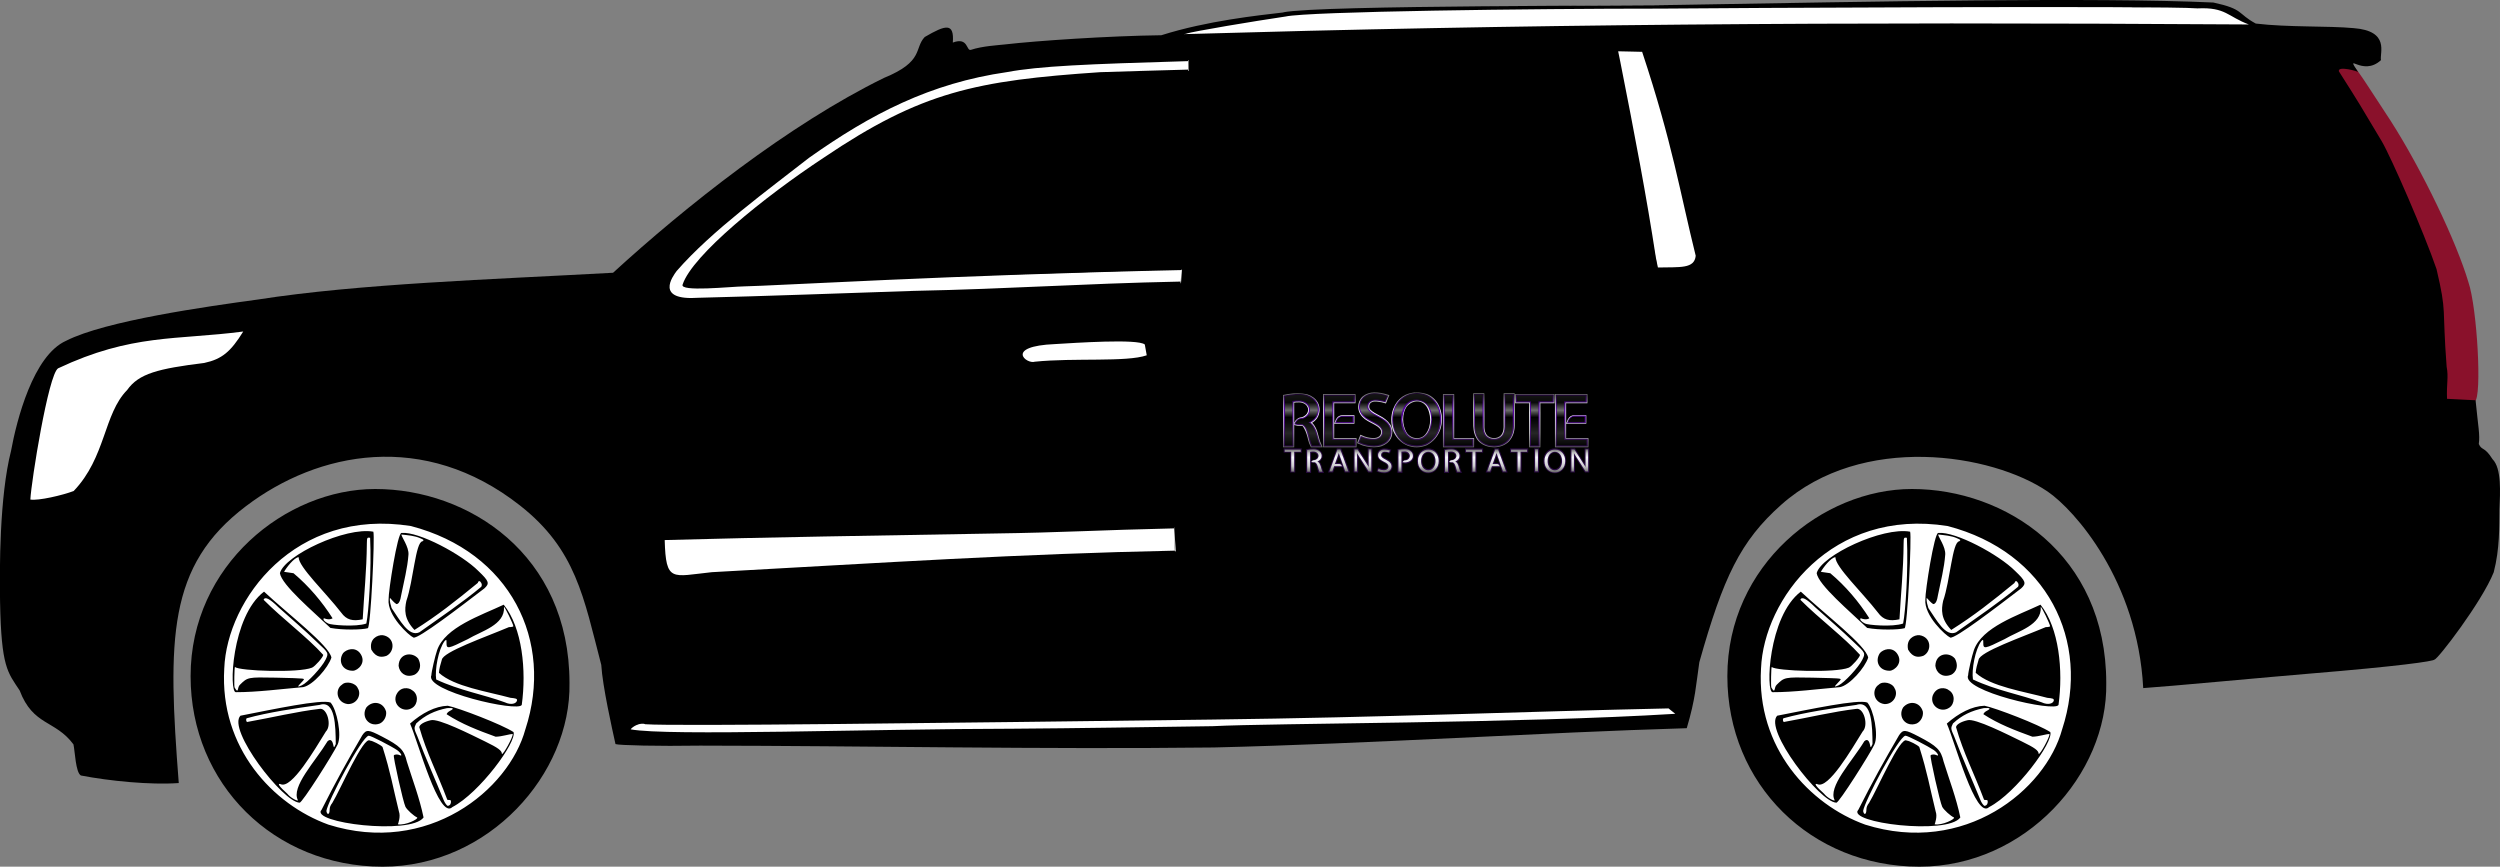 <?xml version="1.0" encoding="UTF-8" standalone="no"?>
<svg xmlns:dc="http://purl.org/dc/elements/1.1/" xmlns:cc="http://creativecommons.org/ns#" xmlns:rdf="http://www.w3.org/1999/02/22-rdf-syntax-ns#" xmlns:svg="http://www.w3.org/2000/svg" xmlns="http://www.w3.org/2000/svg" xmlns:xlink="http://www.w3.org/1999/xlink" xmlns:sodipodi="http://sodipodi.sourceforge.net/DTD/sodipodi-0.dtd" xmlns:inkscape="http://www.inkscape.org/namespaces/inkscape" id="esv" width="450" height="156" preserveAspectRatio="xMidYMid" version="1.1" viewBox="0 0 450.05 156.018" sodipodi:docname="esv-tiny-logo-opt-zoom-master2.svg">
  <rect x="0" y="0" width="450.05" height="156.018" fill="#808080" stroke="none"/>
  <sodipodi:namedview pagecolor="#ffffff" bordercolor="#666666" borderopacity="1" objecttolerance="10" gridtolerance="10" guidetolerance="10" inkscape:pageopacity="0" inkscape:pageshadow="2" inkscape:window-width="640" inkscape:window-height="480" id="namedview4542" showgrid="false" inkscape:snap-global="false" />
  <defs id="defs4522">
    <linearGradient id="linearGradientSlvr" x1="-1869" x2="-1869" y1="794.4" y2="828" gradientTransform="matrix(1.301,0,0,1.301,1365,-35.3)" gradientUnits="userSpaceOnUse">
      <stop style="stop-color:#696969" offset="0" id="stop4485" />
      <stop style="stop-color:#c7c7c9" offset=".17" id="stop4487" />
      <stop style="stop-color:#f9f9ff" offset=".36" id="stop4489" />
      <stop style="stop-color:#ccccce" offset=".73" id="stop4491" />
      <stop style="stop-color:#696969" offset="1" id="stop4493" />
    </linearGradient>
    <linearGradient id="linearGradientPurp" x1="259" x2="259" y1="77.915" y2="79.768" gradientTransform="matrix(1.009,0,0,1,0.033,-1.393)" gradientUnits="userSpaceOnUse">
      <stop style="stop-color:#1c072d" offset="0" id="stop4496" />
      <stop style="stop-color:#5700aa" offset=".29" id="stop4498" />
      <stop style="stop-color:#4b127b" offset=".64" id="stop4500" />
      <stop style="stop-color:#290a43" offset="1" id="stop4502" />
    </linearGradient>
    <linearGradient id="linearGradientBlk" x1="-31.29" x2="-31.29" y1="-347.3" y2="-248" gradientTransform="matrix(0.018,0,0,0.018,253.435,82.94)" gradientUnits="userSpaceOnUse">
      <stop style="stop-color:#141414" offset="0" id="stop4505" />
      <stop style="stop-color:#0a0a0a" offset=".15" id="stop4507" />
      <stop style="stop-color:#6d6d6d" offset=".3" id="stop4509" />
      <stop style="stop-color:#000000" offset=".44" id="stop4511" />
      <stop style="stop-color:#141414" offset=".62" id="stop4513" />
      <stop style="stop-color:#262626" offset=".75" id="stop4515" />
      <stop style="stop-color:#040404" offset="1" id="stop4517" />
    </linearGradient>
    <linearGradient id="linearGradient6193" x1="259.1" x2="259.1" y1="77.875" y2="79.837" gradientTransform="matrix(1.009 0 0 1 .135 -1.393)" gradientUnits="userSpaceOnUse" xlink:href="#linearGradientSlvr" />
    <linearGradient id="linearGradient6201" x1="255.7" x2="255.7" y1="79.19" y2="80.03" gradientTransform="matrix(1.005 0 0 1 .067 -.697)" gradientUnits="userSpaceOnUse" xlink:href="#linearGradientSlvr" />
    <linearGradient inkscape:collect="always" xlink:href="#linearGradientSlvr" id="linearGradient5183" gradientUnits="userSpaceOnUse" gradientTransform="matrix(5.025,0,0,5,-1033.772,-315.121)" x1="255.7" y1="79.19" x2="255.7" y2="80.03" />
    <linearGradient inkscape:collect="always" xlink:href="#linearGradientSlvr" id="linearGradient5185" gradientUnits="userSpaceOnUse" gradientTransform="matrix(5.045,0,0,5,-1033.435,-318.603)" x1="259.1" y1="77.875" x2="259.1" y2="79.837" />
    <linearGradient inkscape:collect="always" xlink:href="#linearGradientSlvr" id="linearGradient5187" gradientUnits="userSpaceOnUse" gradientTransform="matrix(5.045,0,0,5,-1033.435,-318.603)" x1="259.1" y1="77.875" x2="259.1" y2="79.837" />
    <linearGradient inkscape:collect="always" xlink:href="#linearGradientPurp" id="linearGradient5189" gradientUnits="userSpaceOnUse" gradientTransform="matrix(5.045,0,0,5,-1033.942,-318.603)" x1="259" y1="77.915" x2="259" y2="79.768" />
    <linearGradient inkscape:collect="always" xlink:href="#linearGradientPurp" id="linearGradient5191" gradientUnits="userSpaceOnUse" gradientTransform="matrix(5.045,0,0,5,-1033.942,-318.603)" x1="259" y1="77.915" x2="259" y2="79.768" />
    <linearGradient inkscape:collect="always" xlink:href="#linearGradientBlk" id="linearGradient5193" gradientUnits="userSpaceOnUse" gradientTransform="matrix(0.092,0,0,0.092,233.065,103.062)" x1="-31.29" y1="-347.3" x2="-31.29" y2="-248" />
  </defs>
  <path id="fHub" d="M 50.28,99.51 C 73.99,82.46 97.15,101.422 97.39,123.61 97.477,132.501 84.34,152.76 67.51,151.01 36.03,147.721 32.16,112.56 50.28,99.54 Z" style="display:inline;fill:#ffffff;stroke-width:1.002" inkscape:connector-curvature="0" />
  <path id="fWheel" d="M 67.55,88.03 C 84.29,88.03 102.52,99.77 102.52,122.95 102.82,139.32 88.01,156.02 68.88,156.02 49.39,156.02 34.31,141.19 34.31,121.73 34.31,101.7 51.51,88.03 67.53,88.03 Z M 94.58,131.29 C 99.785,115.34 91.856,99.37 73.98,94.7 53.1,91.384 40.86,107.91 40.37,120.34 39.517,134.66 49.158,144.85 59.12,148.45 77.01,154.082 91.6,142.241 94.58,131.28 Z M 57.88,145.8 C 60.392,140.816 62.491,137.035 65.225,132.35 65.96,131.294 66.303,131.317 68.743,132.584 72.065,134.311 72.739,134.988 73.237,137.092 74.278,140.443 75.507,143.592 76.249,147.162 73.937,150.359 55.719,148.127 57.879,145.785 Z M 75.1,147.16 C 74.5,146.908 73.271,145.789 72.992,145.245 72.588,144.449 70.722,136.151 70.904,135.972 71.084,135.788 71.623,135.769 71.937,135.935 72.558,136.263 72.154,135.493 71.455,135.016 70.503,134.366 66.696,132.38 66.371,132.444 65.125,132.589 58.945,144.364 58.754,145.994 58.904,146.81 59.34,146.65 59.34,145.779 59.34,145.34 59.487,144.961 59.82,144.546 61.283,142.156 65.463,132.396 66.608,133.326 67.025,133.329 68.539,134.097 68.863,134.471 70.335,139.128 70.704,141.592 71.819,146.111 72.139,146.982 71.712,148.153 71.63,148.392 72.975,148.632 75.382,147.428 75.098,147.172 Z M 73.818,130.26 C 75.961,128.366 78.357,127.117 80.606,127.048 82.593,127.442 90.386,130.433 92.446,131.789 93.057,133.563 86.322,142.749 81.436,145.289 79.027,147.669 75.234,133.409 73.819,130.269 Z M 81.175,144.25 C 81.222,143.918 80.723,144.061 80.524,143.978 78.701,139.125 76.807,135.581 75.476,130.899 75.53,130.429 76.343,129.936 77.52,129.662 78.85,129.232 84.842,132.274 87.309,133.474 89.706,134.644 90.334,135.111 90.358,135.736 90.627,135.829 92.308,132.781 92.315,132.143 91.692,132.126 90.405,132.603 89.229,132.625 86.075,131.477 83.131,130.36 80.404,128.58 80.429,128.398 80.695,128.125 80.996,127.975 81.828,127.558 81.661,127.394 80.491,127.476 78.245,127.929 76.514,128.763 74.929,130.231 74.503,131.083 74.51,131.159 75.134,132.559 76.601,136.454 78.435,140.5 79.858,144.009 80.059,144.532 80.452,145.073 80.629,145.073 81.069,144.991 81.211,144.614 81.177,144.258 Z M 43.295,128.84 C 49.248,127.677 57.785,125.844 59.505,126.469 60.643,127.727 61.572,132.359 60.775,134.037 60.039,135.62 54.344,144.647 53.928,144.497 50.96,144.434 40.808,131.277 43.298,128.827 Z M 53.645,144.08 C 52.308,141.689 56.767,137.083 58.967,133.44 59.424,133.021 59.772,133.206 59.963,133.97 60.122,134.77 60.138,134.582 60.445,133.941 60.408,130.749 60.378,125.947 57.531,126.899 53.041,127.533 48.256,128.235 44.411,129.302 44.191,129.525 44.363,130.101 44.604,129.949 48.885,129.191 53.429,128.091 57.514,127.613 58.858,127.334 59.792,130.571 58.663,131.69 56.663,134.914 52.478,142.12 50.521,141.165 49.822,140.938 50.286,141.602 51.73,142.894 52.213,143.54 53.433,144.227 53.645,144.088 Z M 65.955,127.35 C 67.085,126.031 69.012,126.353 69.507,128.114 69.623,128.978 69.135,129.883 68.383,130.246 66.443,130.99 64.927,129.04 65.955,127.348 Z M 71.26,125.271 C 71.95,123.44 73.697,123.81 74.156,124.233 75.411,124.947 75.242,126.742 74.292,127.379 72.758,128.467 70.744,127.045 71.26,125.272 Z M 77.657,121.541 C 77.657,121.004 78.339,118.038 78.691,117.044 80.143,112.892 86.585,110.792 90.681,108.856 94.035,113.024 94.783,120.696 93.926,126.896 93.331,128.268 76.346,124.384 77.656,121.545 Z M 93.077,126.035 C 93.077,125.787 92.866,125.713 91.897,125.621 87.656,124.467 81.757,123.614 79.017,121.121 79.076,120.282 79.298,119.6 79.531,118.796 79.685,117.365 87.314,114.718 91.621,112.895 92.057,112.895 92.414,112.823 92.414,112.734 92.414,112.391 90.865,109.172 90.731,109.266 90.929,112.531 86.643,113.603 84.221,115.054 80.566,116.861 80.38,116.891 80.38,115.697 80.38,115.098 80.374,115.092 80.041,115.399 78.912,116.898 78.254,120.597 78.52,122.317 82.629,124.277 87.181,125.059 90.88,126.432 92.022,126.973 93.005,126.681 93.088,126.035 Z M 61.567,123.256 C 62.257,122.534 64.022,122.915 64.415,123.903 65.121,124.988 64.306,126.775 62.62,126.752 60.557,126.502 60.253,124.088 61.566,123.256 Z M 42.467,124.606 C 41.18,124.742 41.652,110.966 47.532,106.506 52.025,110.698 59.232,116.165 59.662,118.376 59.091,120.198 56.322,123.367 54.573,123.699 50.687,124.034 46.171,124.623 42.463,124.607 Z M 43.184,123.28 C 44.585,121.899 44.602,121.896 49.602,121.991 52.039,122.037 54.217,122.114 54.439,122.161 54.841,122.245 54.838,122.255 54.193,122.928 53.484,123.669 53.505,123.735 54.335,123.37 55.325,122.934 57.931,120.13 58.595,118.786 59.194,117.572 59.187,117.556 57.126,115.652 54.887,113.479 52.273,111.245 50.136,109.333 48.559,107.777 47.69,107.334 47.449,107.972 50.883,111.421 55.319,114.705 58.189,117.89 58.189,118.285 56.709,119.972 56.172,120.191 53.809,121.17 43.092,120.801 42.292,120.073 42.189,120.177 42.127,123.478 42.224,123.743 43,125.126 42.681,123.664 43.192,123.281 Z M 71.754,119.868 C 71.812,117.539 74.256,117.292 75.291,118.579 76.245,120.452 74.878,121.441 74.438,121.528 72.961,122.022 71.899,121.058 71.755,119.867 Z M 61.771,117.563 C 62.384,116.883 63.864,116.403 64.796,117.557 66.1,119.277 64.4,120.724 63.551,120.748 61.576,120.782 60.821,118.97 61.773,117.564 Z M 66.846,116.948 C 66.436,115.036 67.914,114.268 68.897,114.344 71.125,114.703 71.118,117.299 69.576,118.065 68.806,118.319 67.741,118.492 66.846,116.949 Z M 69.954,107.899 C 69.907,106.472 71.566,95.829 72.287,95.939 75.384,95.65 83.187,99.835 86.127,102.799 88.046,104.63 88.18,105.026 87.186,105.933 82.7,109.358 75.356,115.011 74.436,114.779 73.612,114.418 69.686,110.83 69.949,107.895 Z M 75.481,113.832 C 79.178,111.21 83.361,108.377 86.641,105.629 86.765,105.394 86.763,105.188 86.637,104.947 86.407,104.508 86.122,104.504 86.011,104.937 81.9,108.302 78.733,110.806 74.611,113.403 72.703,111.381 72.824,109.737 73.152,108.178 74.426,104.542 74.798,97.558 76.05,97.448 76.354,97.221 76.334,97.19 75.701,96.915 74.624,96.42 73.403,96.355 72.259,96.225 72.24,96.607 73.635,98.449 73.532,99.837 73.359,102.263 72.697,104.757 72.244,107.034 72.068,108.207 71.789,108.748 71.36,108.748 70.883,108.425 70.608,108.069 70.199,107.625 70.105,108.274 70.333,108.887 70.495,109.463 71.957,111.578 73.561,114.701 75.473,113.834 Z M 67.211,95.712 C 67.508,96.559 66.741,112.892 66.212,113.092 65.111,113.385 61.724,113.452 59.477,113.039 56.39,110.092 50.689,105.292 50.389,103.179 51.223,99.978 62.249,94.803 67.219,95.716 Z M 65.949,112.242 C 66.377,110.207 66.897,102.488 66.629,96.812 66.094,96.719 66.056,96.783 66.042,97.788 66,102.782 65.531,106.964 65.293,111.488 63.488,111.869 62.377,111.614 61.416,110.273 58.62,106.664 53.71,102.014 53.763,100.308 52.958,100.335 51.488,102.271 51.14,102.942 51.73,103.013 52.333,103.1 52.838,103.192 55.575,105.48 58.003,108.354 59.872,111.306 59.354,111.604 58.807,111.486 58.32,111.299 58.047,111.471 58.431,111.942 59.093,112.249 59.514,112.507 64.013,112.925 65.95,112.247 Z" style="display:inline;fill:#000000;stroke-width:1.002" inkscape:connector-curvature="0" />
  <path id="rHub" d="m327 99.51c23.71-17.05 46.87 1.912 47.11 24.1 0.087 8.891-13.05 29.15-29.88 27.4-31.48-3.289-35.35-38.45-17.23-51.47z" style="fill:#ffffff;stroke-width:1.002" />
  <path id="rWheel" d="m344.2 88.03c16.74 0 34.97 11.74 34.97 34.92 0.3 16.37-14.51 33.07-33.64 33.07-19.49 0-34.57-14.83-34.57-34.29 0-20.03 17.2-33.7 33.22-33.7zm27.03 43.26c5.205-15.95-2.724-31.92-20.6-36.59-20.88-3.316-33.12 13.21-33.61 25.64-0.853 14.32 8.788 24.51 18.75 28.11 17.89 5.632 32.48-6.209 35.46-17.17zm-36.7 14.51c2.512-4.984 4.611-8.765 7.345-13.45 0.735-1.056 1.078-1.033 3.518 0.234 3.322 1.727 3.996 2.404 4.494 4.508 1.041 3.351 2.27 6.5 3.012 10.07-2.312 3.197-20.53 0.965-18.37-1.377zm17.22 1.36c-0.6-0.252-1.829-1.371-2.108-1.915-0.404-0.796-2.27-9.094-2.089-9.273 0.18-0.184 0.719-0.203 1.033-0.037 0.621 0.328 0.217-0.442-0.482-0.919-0.952-0.65-4.759-2.636-5.084-2.572-1.246 0.145-7.426 11.92-7.617 13.55 0.15 0.817 0.586 0.656 0.586-0.215 0-0.439 0.147-0.818 0.48-1.233 1.463-2.39 5.643-12.15 6.788-11.22 0.417 3e-3 1.931 0.771 2.255 1.145 1.472 4.657 1.841 7.121 2.956 11.64 0.32 0.871-0.107 2.042-0.19 2.281 1.345 0.24 3.752-0.964 3.468-1.22zm-1.282-16.9c2.143-1.894 4.539-3.143 6.788-3.212 1.988 0.394 9.78 3.385 11.84 4.741 0.611 1.774-6.124 10.96-11.01 13.5-2.409 2.38-6.202-11.88-7.617-15.02zm7.357 13.99c0.047-0.332-0.452-0.189-0.651-0.272-1.823-4.853-3.717-8.398-5.048-13.08 0.054-0.47 0.867-0.962 2.044-1.236 1.33-0.431 7.322 2.611 9.789 3.811 2.397 1.171 3.025 1.637 3.049 2.262 0.269 0.094 1.95-2.954 1.957-3.593-0.624-0.016-1.91 0.46-3.086 0.482-3.154-1.148-6.098-2.265-8.825-4.045 0.025-0.182 0.291-0.454 0.592-0.605 0.832-0.417 0.666-0.581-0.504-0.499-2.246 0.453-3.977 1.287-5.562 2.755-0.426 0.852-0.419 0.928 0.205 2.328 1.467 3.895 3.301 7.941 4.724 11.45 0.201 0.524 0.594 1.064 0.771 1.064 0.44-0.081 0.582-0.458 0.547-0.815zm-37.88-15.41c5.953-1.163 14.49-2.996 16.21-2.371 1.138 1.258 2.067 5.89 1.27 7.568-0.736 1.583-6.431 10.61-6.847 10.46-2.968-0.063-13.12-13.22-10.63-15.67zm10.35 15.24c-1.337-2.391 3.122-6.997 5.322-10.64 0.457-0.419 0.804-0.234 0.996 0.53 0.159 0.8 0.174 0.612 0.481-0.029-0.036-3.192-0.067-7.994-2.914-7.042-4.49 0.634-9.275 1.336-13.12 2.403-0.219 0.224-0.047 0.799 0.194 0.647 4.281-0.758 8.825-1.858 12.91-2.336 1.344-0.278 2.278 2.958 1.149 4.077-2 3.224-6.185 10.43-8.142 9.475-0.699-0.226-0.235 0.437 1.209 1.729 0.482 0.646 1.703 1.333 1.915 1.194zm12.31-16.73c1.13-1.319 3.057-0.997 3.552 0.764 0.116 0.864-0.372 1.769-1.124 2.132-1.94 0.744-3.456-1.206-2.428-2.898zm5.305-2.079c0.69-1.831 2.438-1.461 2.896-1.038 1.255 0.714 1.087 2.509 0.136 3.146-1.534 1.088-3.548-0.334-3.032-2.107zm6.397-3.73c0-0.537 0.682-3.503 1.034-4.497 1.452-4.152 7.894-6.252 11.99-8.188 3.354 4.168 4.102 11.84 3.245 18.04-0.595 1.372-17.58-2.512-16.27-5.351zm15.42 4.494c0-0.248-0.211-0.322-1.18-0.414-4.241-1.154-10.14-2.007-12.88-4.5 0.059-0.839 0.281-1.521 0.514-2.325 0.154-1.431 7.783-4.078 12.09-5.901 0.436 0 0.793-0.072 0.793-0.161 0-0.343-1.549-3.562-1.683-3.468 0.197 3.265-4.088 4.337-6.51 5.788-3.655 1.807-3.841 1.837-3.841 0.643 0-0.599-0.006-0.605-0.339-0.298-1.13 1.499-1.787 5.198-1.521 6.918 4.108 1.96 8.661 2.742 12.37 4.115 1.142 0.541 2.125 0.248 2.207-0.397zm-31.51-2.779c0.69-0.722 2.455-0.341 2.848 0.647 0.706 1.085-0.109 2.872-1.795 2.849-2.063-0.25-2.367-2.664-1.054-3.496zm-19.1 1.35c-1.287 0.136-0.815-13.64 5.065-18.1 4.492 4.192 11.7 9.659 12.13 11.87-0.571 1.822-3.34 4.991-5.089 5.323-3.886 0.335-8.402 0.924-12.11 0.908zm0.717-1.326c1.401-1.381 1.418-1.384 6.418-1.289 2.437 0.046 4.615 0.122 4.837 0.17 0.401 0.085 0.398 0.094-0.246 0.767-0.709 0.741-0.688 0.807 0.142 0.442 0.991-0.435 3.596-3.24 4.26-4.584 0.599-1.214 0.592-1.23-1.469-3.134-2.239-2.173-4.853-4.407-6.99-6.319-1.577-1.556-2.446-1.999-2.687-1.361 3.434 3.449 7.87 6.733 10.74 9.918 0 0.395-1.48 2.082-2.017 2.301-2.363 0.979-13.08 0.61-13.88-0.118-0.103 0.105-0.164 3.406-0.068 3.671 0.776 1.382 0.457-0.08 0.968-0.463zm28.57-3.412c0.058-2.329 2.502-2.576 3.537-1.289 0.953 1.873-0.413 2.862-0.853 2.949-1.477 0.494-2.539-0.47-2.683-1.661zm-9.983-2.305c0.613-0.68 2.093-1.16 3.025-0.006 1.304 1.72-0.396 3.167-1.245 3.191-1.975 0.034-2.73-1.778-1.778-3.184zm5.075-0.615c-0.41-1.912 1.068-2.68 2.051-2.604 2.228 0.359 2.221 2.955 0.679 3.721-0.77 0.254-1.835 0.427-2.73-1.116zm3.108-9.049c-0.048-1.427 1.612-12.07 2.333-11.96 3.097-0.289 10.9 3.896 13.84 6.86 1.919 1.831 2.053 2.227 1.059 3.134-4.486 3.424-11.83 9.078-12.75 8.846-0.824-0.36-4.75-3.949-4.487-6.884zm5.527 5.933c3.697-2.622 7.88-5.455 11.16-8.203 0.123-0.235 0.122-0.441-0.005-0.682-0.23-0.439-0.515-0.443-0.626-0.01-4.111 3.365-7.278 5.869-11.4 8.466-1.908-2.022-1.787-3.666-1.459-5.225 1.274-3.636 1.646-10.62 2.898-10.73 0.305-0.227 0.284-0.258-0.349-0.533-1.077-0.495-2.298-0.561-3.442-0.69-0.019 0.382 1.376 2.224 1.273 3.612-0.172 2.426-0.835 4.92-1.288 7.197-0.176 1.173-0.454 1.714-0.883 1.714-0.478-0.324-0.752-0.68-1.161-1.123-0.094 0.649 0.134 1.262 0.296 1.838 1.462 2.115 3.066 5.238 4.978 4.371zm-8.27-18.12c0.296 0.847-0.471 17.18-0.999 17.38-1.101 0.293-4.488 0.36-6.735-0.053-3.087-2.947-8.788-7.747-9.088-9.86 0.834-3.201 11.86-8.376 16.83-7.463zm-1.262 16.53c0.427-2.035 0.947-9.754 0.68-15.43-0.535-0.093-0.574-0.029-0.588 0.976-0.042 4.994-0.511 9.176-0.748 13.7-1.805 0.38-2.916 0.126-3.877-1.215-2.796-3.609-7.706-8.259-7.653-9.965-0.805 0.026-2.275 1.963-2.623 2.634 0.589 0.07 1.193 0.158 1.698 0.25 2.737 2.288 5.165 5.162 7.034 8.114-0.518 0.298-1.065 0.18-1.552-0.007-0.273 0.172 0.11 0.643 0.773 0.95 0.42 0.258 4.92 0.676 6.857-0.002z" style="fill:#000000;stroke-width:1.002" />
  <path id="trim" d="m296.5 8.847c-6.788-0.186-1.866-0.385-5.244 0.003-0.543 1.498 4.879 26.9 7.319 40.35 4.796-0.258 4.003-0.501 7.562-1.289 0.723-6.252-9.129-34.8-9.636-39.06zm-286.6 56.96c-5.135 8.169-4.405 18.72-6.029 26.31 0.493 1.404 12.66-3.777 14.12-4.666 1.629-8.013 9.799-19.03 9.799-19.04 9.838-1.157 14.68-3.522 18.25-8.992-7.056-4.951-30.2 0.376-36.13 6.398zm203.1 62.88c-17.04 0.84-94.82-2.775-101.1 2.892 35.28 2.551 87.46 0.097 115.6-0.381 24.39-0.809 51.3-0.209 75.23-2.327-0.386-0.531-1.337-1.282-3.112-1.595-5.568-0.982-58.52 2.297-86.78 1.41zm188.8-126.7c-6.212-2.527-15.93 0.273-20.79-1.069-50.23 0.069-105-0.378-142.2 1.083-7.959 0.501-19.56 1.888-26.07 4.309 7.051 0.041 182.5-1.812 193.5-1.323z" style="fill:#ffffff;stroke-width:1.002" />
  <path id="brake" d="m422.7 11.98c1.193-0.601 1.213-0.014 7.651 9.744 5.732 8.962 11.87 21.82 14.02 29.09 1.563 4.575 2.48 20.68 1.143 21.46-0.444 0.131-4.888 1.724-5.748-0.281-0.758-1.764-0.161-6.858-0.63-11.42-0.964-9.195-3.227-17.92-6.897-25.98-3.643-9.927-10.54-16.92-11.67-22.67z" style="fill:#8a112b;stroke-width:1.002" />
  <path id="body" d="m231.1 2.232c-4.624 0.544-13.75 1.492-22.03 4.11-9.526 0.123-22.37 0.991-28.17 1.657-1.238 0.142-4.057 0.29-6.108 0.971-0.871 0.288-0.442-2.372-3.267-1.306 0.277-3.64-1.274-3.202-5.054-1.004-1.939 2.042-0.075 4.398-7.327 7.361-17.22 8.424-35.86 23.25-48.78 35.08-21.91 1.204-45.73 1.977-63.92 4.816-9.263 1.265-27.47 3.827-34.54 7.428-5.941 2.641-8.904 14.3-9.924 19.85-2.074 8.163-2.076 21.14-1.968 27.21 0.222 11.72 1.354 12.6 3.526 15.89 2.424 6.413 6.395 5.274 9.684 9.707 0.278 1.221 0.381 5.054 1.338 5.601 5.118 0.987 12.49 1.729 17.62 1.361-2.007-25.98-2.062-39.1 12.08-49.83 13-9.873 32.1-13.68 49.34-0.144 10.1 7.923 11.47 16.55 14.64 28.7 0.222 3.836 1.99 11.67 2.56 14.26 0.561 0.222 7.741 0.405 15.24 0.277 29.83 0.035 61.45 0.697 92.48 0.333 28.61-0.69 58.91-2.697 85.13-3.471 1.606-5.416 1.645-7.692 2.263-11.87 4.331-15.35 7.388-21.81 14.74-28.35 14.58-12.97 37.93-9.219 47.98-2.369 4.824 3.291 16.19 16.06 17.19 35.37 4.601-0.298 22.69-2.007 30.12-2.619 15.58-1.286 22.26-2.21 22.33-2.527 0.539 0.024 8.543-10.39 10.65-15.71 1.105-4.249 0.989-8.237 1.03-11.32 0.121-3.042 0.414-7.362-1.243-9.03-1.488-2.366-1.9-1.483-2.475-2.731 0.238-1.679-0.118-3.133-0.579-7.878l-5.14-0.261c-0.112-2.722 0.301-3.903-0.068-5.773-0.853-11.05 0.095-9.425-1.822-17.58-2.22-6.476-8.116-20.02-9.838-22.97-3.931-6.588-3.988-6.742-7.734-12.62-0.316-1.086 3.595 0.008 3.476 0.155-2.531-3.894 0.733 0.929 4.097-2.182-0.275-1.254 1.673-5.252-4.914-5.759-4.571-0.428-11.83-0.127-17.62-0.821-3.362-1.806-2.096-2.593-7.637-3.788-21.34-0.969-61.16-0.181-96.09 0.422-6.092 0.221-64.91 0.012-71.36 1.343zm164.5-0.723c5.103-0.248 5.422 1.486 9.248 2.896-76.07-0.501-131.2-0.015-191.7 1.738 1.897-0.556 12.67-2.336 18.27-3.168 4.082-0.918 44.37-1.429 67.63-1.425 10.21-0.104 90.68-0.554 96.55-0.041zm-97.52 44.82c-1.645-10.8-3.787-22.02-6.403-35.25l-0.376-1.845c1.496 0.008 2.846 0.086 4.316 0.097 5.489 16.57 6.783 25.18 9.645 36.72-0.244 2.359-2.776 2.013-6.812 2.105zm-254.3 13.36c-2.25 3.625-3.814 4.962-7.021 5.652-8.288 1.027-11.78 1.9-13.87 4.871-4.251 4.312-3.823 12.12-9.626 18.18-1.981 0.757-6.377 1.789-7.801 1.536 0.173-3.319 3.239-22.5 4.99-23.62 13.26-6.256 21.35-5.062 33.31-6.626zm257.8 68.81c-27.89 1.726-72.68 1.672-83.26 2.228-10.93 0.151-24.45 0.38-35.87 0.455-25.37 0.027-62.33 1.371-68.92 0.114 0.31-0.481 1.713-1.306 2.634-0.92 5.503 0.396 53.53-0.234 102-0.839 30.9-0.385 56.1-1.45 82.21-2.009z" style="fill:#000000;stroke-width:1.002" />
  <path id="dDTrim" d="m214 10.84c-16.84-0.02-37.5-0.464-53.49 7.785-13.99 9.186-31.72 18.07-40.64 32.59 0.529 1.299 1.399 2.348 2.861 2.963l89.87-3.205 0.186-2.533-89.26 2.791c0.186-5.794 28.9-26.08 40.45-31.1 16.98-7.368 35.04-6.807 50.04-7.382zm-8.138 49.78-22.57 1.036 0.415 3.941 24.55-0.727zm5.51 34.26-92.79 1.517 1.874 7.983 91.21-5.138z" style="fill:#ffffff;stroke-width:1.002" />
  <path id="dDoor" d="M 214,11 C 195.51,11.54 187.12,11.894 181.3,12.977 167.46,14.969 156.78,20.518 145.63,28.417 138.431,34.062 128.08,41.567 121.81,48.787 121.103,49.748 117.816,54.163 125.758,53.604 137.708,53.314 152.308,52.771 164.388,52.368 182.658,51.985 193.788,51.083 212.568,50.688 212.587,50.609 212.739,48.616 212.739,48.616 170.629,49.541 139.179,51.464 133.979,51.553 131.483,51.596 122.269,52.598 122.889,51.214 124.636,45.935 137.579,35.444 148.279,28.393 165.899,16.483 175.719,14.504 198.069,12.993 205.247,12.8 206.148,12.716 213.989,12.526 Z M 206.087,62.02 C 204.845,60.945 193.387,61.737 189.937,61.941 180.733,62.33 184.8,65.623 186.296,65.114 193.397,64.386 202.816,65.227 206.436,63.961 Z M 211.379,95.12 C 197.929,95.417 191.639,95.862 178.709,96.045 158.279,96.405 137.769,96.717 119.659,97.222 119.871,104.906 120.938,103.761 128.135,103.005 160.165,101.243 183.115,99.721 211.545,99.126 Z M 122.559,124.58 C 117.379,113.91 116.939,101.34 115.292,89.27 115.025,77.75 114.035,65.61 114.842,55.04 115.409,51.667 116.515,49.198 118.272,47.274 120.189,44.855 123.502,42.065 126.156,39.943 132.977,34.232 140.176,29.203 147.736,23.913 157.134,17.546 167.356,13.023 178.556,11.063 186.184,9.304 193.166,9.161 200.286,9.123 L 213.936,8.993 C 213.899,22.313 213.896,36.933 212.44,51.863 212.44,51.863 211.419,71.283 211.305,82.013 211.24,88.196 211.296,94.083 211.514,99.693 212.394,112.463 213.633,114.683 215.386,124.093 Z" style="display:inline;fill:#000000;stroke-width:1.002" inkscape:connector-curvature="0" />
  <path id="pT" d="M 259.077,78.47 C 258.996,78.469 258.915,78.482 258.843,78.496 L 258.813,78.502 V 79.353 H 258.992 C 258.992,79.229 258.991,79.097 258.991,78.969 259.035,78.999 259.068,78.994 259.119,78.999 259.128,79.003 259.147,79.035 259.155,79.044 259.189,79.102 259.206,79.167 259.219,79.224 V 79.225 C 259.232,79.274 259.247,79.311 259.267,79.353 H 259.458 C 259.434,79.303 259.41,79.247 259.396,79.199 259.388,79.168 259.377,79.127 259.367,79.098 259.349,79.041 259.325,78.988 259.284,78.949 259.314,78.93 259.341,78.908 259.362,78.88 259.391,78.84 259.407,78.793 259.407,78.743 259.402,78.665 259.369,78.595 259.314,78.549 259.245,78.493 259.158,78.47 259.077,78.47 Z M 262.791,78.471 C 262.744,78.471 262.698,78.48 262.655,78.496 L 262.654,78.495 C 262.547,78.541 262.469,78.625 262.426,78.721 V 78.721 C 262.381,78.848 262.377,78.984 262.421,79.104 V 79.105 C 262.463,79.21 262.541,79.291 262.639,79.336 262.745,79.376 262.86,79.376 262.957,79.336 H 262.958 C 263.063,79.288 263.139,79.199 263.178,79.103 263.219,78.984 263.22,78.859 263.184,78.747 263.148,78.639 263.071,78.551 262.975,78.505 262.922,78.484 262.866,78.473 262.812,78.471 L 262.812,78.471 C 262.805,78.471 262.798,78.471 262.791,78.471 Z M 257.4,78.471 257.4,78.471 C 257.359,78.471 257.32,78.473 257.284,78.476 257.228,78.482 257.188,78.489 257.136,78.499 V 79.35 L 257.315,79.354 V 78.995 C 257.337,79.001 257.359,79.016 257.38,79.017 257.4,79.017 257.419,79.021 257.437,79.019 257.473,79.016 257.509,79.008 257.543,78.995 257.612,78.967 257.67,78.92 257.703,78.858 257.736,78.786 257.737,78.706 257.705,78.639 257.668,78.567 257.604,78.517 257.533,78.493 257.493,78.478 257.448,78.471 257.4,78.471 Z M 254.111,78.471 254.111,78.471 C 254.03,78.47 253.949,78.483 253.877,78.497 L 253.847,78.502 V 79.354 H 254.026 V 78.973 C 254.048,78.978 254.067,78.988 254.091,78.992 254.108,78.996 254.128,78.994 254.145,78.993 254.191,79.016 254.213,79.084 254.226,79.125 254.236,79.157 254.245,79.19 254.253,79.225 V 79.226 C 254.266,79.273 254.281,79.312 254.301,79.354 H 254.492 L 254.468,79.303 C 254.436,79.236 254.424,79.167 254.401,79.099 V 79.098 C 254.391,79.064 254.378,79.033 254.362,79.004 254.351,78.984 254.336,78.966 254.318,78.95 254.393,78.903 254.44,78.823 254.441,78.743 254.436,78.666 254.403,78.596 254.348,78.55 254.279,78.494 254.192,78.471 254.111,78.471 Z M 258.258,78.471 258.258,78.471 C 258.204,78.469 258.15,78.477 258.101,78.496 L 258.101,78.495 C 257.994,78.541 257.915,78.625 257.872,78.721 V 78.721 C 257.827,78.848 257.823,78.984 257.867,79.104 V 79.105 C 257.909,79.21 257.987,79.291 258.085,79.336 258.191,79.376 258.307,79.376 258.404,79.336 H 258.404 C 258.509,79.288 258.585,79.199 258.624,79.103 258.665,78.984 258.666,78.859 258.631,78.747 258.594,78.639 258.517,78.551 258.422,78.505 258.368,78.484 258.313,78.473 258.258,78.471 Z M 253.039,78.471 V 78.622 H 253.274 V 79.339 H 253.454 V 78.622 H 253.69 V 78.471 H 253.039 Z M 254.953,78.471 254.636,79.339 H 254.82 L 254.886,79.148 H 255.166 L 255.233,79.339 H 255.425 L 255.108,78.471 Z M 255.557,78.471 V 79.339 H 255.721 V 78.772 L 256.08,79.339 H 256.232 V 78.471 H 256.065 V 79.016 L 255.72,78.471 H 255.557 Z M 256.665,78.471 C 256.594,78.473 256.528,78.494 256.479,78.539 256.431,78.584 256.406,78.643 256.404,78.705 256.408,78.793 256.451,78.86 256.516,78.909 L 256.516,78.909 256.516,78.91 C 256.575,78.953 256.639,78.977 256.698,79.013 256.743,79.039 256.767,79.07 256.777,79.117 256.777,79.145 256.768,79.166 256.746,79.186 256.687,79.224 256.627,79.218 256.566,79.206 256.536,79.2 256.505,79.19 256.474,79.177 L 256.439,79.161 256.384,79.299 256.414,79.313 C 256.457,79.333 256.501,79.346 256.543,79.355 256.584,79.362 256.622,79.365 256.661,79.366 256.743,79.364 256.822,79.343 256.88,79.293 256.93,79.245 256.96,79.183 256.961,79.119 256.958,79.029 256.914,78.96 256.849,78.911 256.789,78.867 256.724,78.838 256.665,78.802 256.639,78.787 256.619,78.771 256.603,78.754 256.582,78.726 256.584,78.703 256.59,78.673 256.61,78.637 256.64,78.627 256.677,78.623 256.728,78.625 256.778,78.632 256.826,78.646 L 256.858,78.655 256.916,78.517 256.877,78.505 C 256.807,78.484 256.734,78.471 256.666,78.471 L 256.666,78.471 Z M 259.567,78.471 V 78.622 H 259.803 V 79.339 H 259.982 V 78.622 H 260.219 V 78.471 Z M 260.629,78.471 260.312,79.339 H 260.496 L 260.563,79.148 H 260.843 L 260.909,79.339 H 261.101 L 260.784,78.471 H 260.63 Z M 261.191,78.471 V 78.622 H 261.426 V 79.339 H 261.606 V 78.622 H 261.842 V 78.471 H 261.191 Z M 262.057,78.471 V 79.339 H 262.232 V 78.471 Z M 263.364,78.471 V 79.339 H 263.527 V 78.772 L 263.887,79.339 H 264.038 V 78.471 H 263.871 V 79.016 L 263.526,78.471 H 263.363 Z M 262.8,78.62 C 262.864,78.622 262.92,78.652 262.956,78.696 263.004,78.762 263.023,78.841 263.024,78.918 263.022,78.996 263.005,79.073 262.96,79.133 L 262.959,79.134 262.959,79.134 C 262.919,79.184 262.862,79.214 262.8,79.216 262.734,79.215 262.679,79.183 262.642,79.137 262.594,79.071 262.576,78.991 262.576,78.918 262.578,78.837 262.597,78.758 262.645,78.696 262.691,78.654 262.748,78.622 262.8,78.62 L 262.8,78.62 Z M 254.111,78.623 V 78.623 H 254.112 C 254.152,78.623 254.184,78.639 254.215,78.659 254.242,78.682 254.251,78.709 254.256,78.741 254.256,78.777 254.239,78.804 254.218,78.828 254.192,78.85 254.165,78.872 254.133,78.877 254.103,78.877 254.078,78.892 254.055,78.91 254.043,78.919 254.026,78.951 254.026,78.937 V 78.628 C 254.055,78.623 254.087,78.623 254.111,78.623 Z M 257.4,78.623 257.4,78.623 C 257.441,78.623 257.474,78.637 257.503,78.66 257.533,78.683 257.543,78.715 257.545,78.748 257.539,78.822 257.482,78.858 257.42,78.877 257.39,78.883 257.373,78.889 257.348,78.904 257.333,78.912 257.321,78.936 257.315,78.95 V 78.628 C 257.345,78.626 257.376,78.623 257.4,78.623 Z M 259.067,78.623 C 259.092,78.624 259.115,78.627 259.135,78.632 H 259.136 C 259.188,78.656 259.222,78.689 259.223,78.74 259.224,78.796 259.194,78.838 259.152,78.861 259.128,78.882 259.062,78.876 259.033,78.901 258.998,78.93 258.997,78.943 258.993,78.962 258.993,78.845 258.993,78.73 258.994,78.628 259.018,78.624 259.043,78.622 259.067,78.623 Z M 258.244,78.624 C 258.305,78.626 258.365,78.654 258.401,78.696 L 258.401,78.696 C 258.449,78.762 258.468,78.841 258.47,78.918 258.467,78.996 258.45,79.074 258.405,79.134 L 258.405,79.134 258.404,79.134 C 258.364,79.184 258.307,79.215 258.245,79.217 258.179,79.215 258.124,79.183 258.087,79.138 258.039,79.071 258.022,78.991 258.021,78.918 258.022,78.81 258.071,78.686 258.161,78.64 258.187,78.629 258.216,78.624 258.244,78.624 V 78.624 Z M 255.027,78.75 255.142,79.071 C 255.124,79.047 255.087,78.997 255.055,78.997 H 254.939 Z M 260.705,78.75 260.821,79.067 C 260.799,79.043 260.795,79.012 260.736,79.003 L 260.617,78.997 260.705,78.75 Z" style="display:none;fill:#290a43;stroke-width:0.019" inkscape:connector-curvature="0" />
  <path id="sT" d="M 257.4,78.5 C 257.359,78.5 257.322,78.502 257.287,78.505 257.252,78.508 257.214,78.514 257.173,78.522 V 79.307 L 257.278,79.31 V 78.586 C 257.318,78.582 257.359,78.58 257.4,78.58 257.425,78.58 257.449,78.584 257.47,78.592 257.492,78.6 257.511,78.611 257.528,78.626 257.544,78.64 257.557,78.657 257.566,78.677 257.576,78.697 257.581,78.718 257.581,78.741 257.581,78.764 257.576,78.785 257.566,78.805 257.557,78.824 257.544,78.841 257.529,78.855 257.514,78.869 257.497,78.88 257.478,78.888 257.459,78.896 257.439,78.9 257.42,78.9 257.396,78.9 257.376,78.907 257.359,78.92 257.343,78.932 257.331,78.948 257.322,78.967 257.343,78.973 257.363,78.976 257.381,78.977 257.4,78.978 257.417,78.977 257.433,78.976 257.467,78.973 257.499,78.966 257.53,78.954 257.561,78.942 257.589,78.927 257.613,78.907 257.637,78.886 257.657,78.862 257.671,78.835 257.686,78.807 257.693,78.776 257.693,78.741 V 78.741 C 257.693,78.708 257.686,78.677 257.672,78.648 257.659,78.618 257.639,78.593 257.613,78.571 257.588,78.549 257.557,78.532 257.521,78.52 257.485,78.506 257.444,78.5 257.4,78.5 Z M 262.092,78.502 V 79.297 H 262.194 V 78.502 Z M 254.113,78.504 C 254.072,78.504 254.035,78.507 254,78.511 253.965,78.515 253.927,78.521 253.886,78.529 V 79.315 H 253.991 V 78.594 C 254.018,78.589 254.04,78.586 254.057,78.585 254.074,78.585 254.092,78.584 254.113,78.584 254.138,78.584 254.162,78.588 254.183,78.596 254.205,78.604 254.224,78.615 254.241,78.629 254.257,78.643 254.27,78.659 254.28,78.678 254.289,78.697 254.294,78.717 254.294,78.739 254.294,78.761 254.289,78.782 254.28,78.801 254.27,78.82 254.257,78.836 254.242,78.85 254.227,78.863 254.21,78.874 254.191,78.882 254.172,78.89 254.152,78.894 254.133,78.895 254.109,78.896 254.089,78.902 254.072,78.915 254.056,78.927 254.044,78.943 254.035,78.962 254.056,78.967 254.076,78.97 254.094,78.972 254.113,78.972 254.13,78.972 254.146,78.971 254.151,78.971 254.154,78.97 254.156,78.97 254.185,78.98 254.207,78.999 254.223,79.024 254.239,79.05 254.253,79.079 254.263,79.112 254.273,79.145 254.282,79.179 254.291,79.215 254.299,79.25 254.311,79.284 254.326,79.315 H 254.437 C 254.42,79.278 254.407,79.242 254.397,79.207 254.388,79.171 254.379,79.138 254.368,79.106 254.359,79.074 254.346,79.045 254.332,79.019 254.318,78.992 254.297,78.97 254.27,78.952 L 254.247,78.943 254.274,78.934 C 254.312,78.915 254.344,78.89 254.368,78.857 254.393,78.823 254.406,78.785 254.406,78.741 V 78.739 C 254.406,78.707 254.399,78.677 254.385,78.649 254.372,78.62 254.352,78.596 254.326,78.574 254.301,78.553 254.27,78.535 254.234,78.523 254.198,78.511 254.157,78.504 254.113,78.504 Z M 259.077,78.504 C 259.036,78.504 258.999,78.507 258.964,78.511 258.929,78.515 258.891,78.521 258.85,78.529 V 79.315 H 258.955 V 78.594 C 258.982,78.589 259.004,78.586 259.021,78.585 259.038,78.585 259.056,78.584 259.077,78.584 259.102,78.584 259.126,78.588 259.147,78.596 259.169,78.604 259.188,78.615 259.205,78.629 259.221,78.643 259.234,78.659 259.244,78.678 259.253,78.697 259.258,78.717 259.258,78.739 259.258,78.761 259.253,78.782 259.244,78.801 259.234,78.82 259.221,78.836 259.206,78.85 259.191,78.863 259.174,78.874 259.155,78.882 259.136,78.89 259.116,78.894 259.097,78.895 259.073,78.896 259.053,78.902 259.036,78.915 259.02,78.927 259.008,78.943 258.999,78.962 259.02,78.967 259.04,78.97 259.058,78.972 259.077,78.972 259.094,78.972 259.11,78.971 259.115,78.971 259.118,78.97 259.12,78.97 259.149,78.98 259.171,78.999 259.187,79.024 259.203,79.05 259.217,79.079 259.227,79.112 259.237,79.145 259.246,79.179 259.255,79.215 259.263,79.25 259.275,79.284 259.29,79.315 H 259.401 C 259.384,79.278 259.371,79.242 259.361,79.207 259.352,79.171 259.343,79.138 259.332,79.106 259.323,79.074 259.31,79.045 259.296,79.019 259.282,78.992 259.261,78.97 259.233,78.952 L 259.211,78.943 259.238,78.934 C 259.276,78.915 259.308,78.89 259.332,78.857 259.357,78.823 259.37,78.785 259.37,78.741 V 78.739 C 259.37,78.707 259.363,78.677 259.349,78.649 259.336,78.62 259.316,78.596 259.29,78.574 259.265,78.553 259.234,78.535 259.198,78.523 259.162,78.511 259.121,78.504 259.077,78.504 Z M 256.1,78.507 V 79.122 L 256.102,79.16 256.089,79.124 255.697,78.507 H 255.592 V 79.302 H 255.682 V 78.667 L 255.679,78.629 255.695,78.667 256.099,79.302 H 256.193 V 78.507 Z M 263.908,78.507 V 79.122 L 263.91,79.16 263.897,79.124 263.505,78.507 H 263.4 V 79.302 H 263.49 V 78.667 L 263.488,78.629 263.503,78.667 263.907,79.302 H 264.001 V 78.507 Z M 255.079,78.507 254.976,78.507 254.685,79.303 H 254.791 L 254.857,79.112 H 255.137 C 255.129,79.091 255.117,79.073 255.103,79.058 255.089,79.041 255.069,79.033 255.042,79.033 H 254.893 L 254.879,79.036 254.891,79.013 255.016,78.661 255.024,78.63 255.031,78.661 255.256,79.303 H 255.37 Z M 260.758,78.507 260.655,78.507 260.364,79.303 H 260.47 L 260.536,79.112 H 260.816 C 260.808,79.091 260.796,79.073 260.782,79.058 260.768,79.041 260.748,79.033 260.721,79.033 H 260.572 L 260.558,79.036 260.57,79.013 260.695,78.661 260.703,78.63 260.71,78.661 260.935,79.303 H 261.049 Z M 256.663,78.512 C 256.63,78.512 256.599,78.518 256.572,78.528 256.545,78.538 256.521,78.552 256.501,78.57 256.481,78.589 256.466,78.61 256.454,78.634 256.444,78.658 256.439,78.683 256.439,78.71 256.439,78.751 256.448,78.786 256.467,78.813 256.485,78.841 256.508,78.865 256.535,78.886 256.563,78.905 256.593,78.923 256.625,78.939 256.658,78.955 256.688,78.971 256.715,78.987 256.742,79.004 256.765,79.023 256.784,79.044 256.802,79.065 256.812,79.091 256.812,79.122 256.812,79.16 256.797,79.192 256.768,79.218 256.74,79.244 256.699,79.257 256.646,79.257 256.62,79.257 256.59,79.253 256.556,79.247 256.523,79.24 256.49,79.23 256.457,79.215 L 256.428,79.286 C 256.446,79.295 256.466,79.303 256.487,79.309 256.507,79.316 256.528,79.321 256.548,79.324 256.568,79.328 256.587,79.331 256.606,79.332 256.626,79.334 256.643,79.335 256.658,79.335 256.701,79.335 256.738,79.33 256.77,79.318 256.803,79.306 256.83,79.291 256.853,79.271 256.875,79.251 256.892,79.228 256.904,79.203 256.915,79.177 256.921,79.151 256.921,79.124 256.921,79.083 256.912,79.048 256.894,79.019 256.875,78.991 256.852,78.966 256.824,78.945 256.796,78.923 256.765,78.905 256.733,78.889 256.701,78.872 256.671,78.855 256.643,78.838 256.615,78.822 256.592,78.803 256.573,78.784 256.555,78.763 256.545,78.739 256.545,78.71 256.545,78.694 256.548,78.679 256.553,78.666 256.559,78.651 256.568,78.638 256.579,78.627 256.59,78.616 256.603,78.608 256.619,78.602 256.635,78.596 256.653,78.592 256.674,78.592 256.695,78.592 256.718,78.594 256.745,78.598 256.772,78.601 256.802,78.607 256.834,78.616 L 256.864,78.545 C 256.826,78.534 256.791,78.525 256.758,78.52 256.726,78.515 256.695,78.512 256.663,78.512 Z M 258.246,78.513 C 258.202,78.513 258.158,78.521 258.114,78.538 258.07,78.554 258.03,78.58 257.994,78.614 257.958,78.649 257.928,78.692 257.905,78.743 257.883,78.795 257.872,78.856 257.872,78.926 257.872,78.991 257.882,79.049 257.901,79.1 257.921,79.151 257.948,79.195 257.981,79.23 258.015,79.265 258.054,79.292 258.1,79.311 258.145,79.33 258.194,79.34 258.246,79.34 258.296,79.34 258.344,79.33 258.389,79.311 258.434,79.292 258.474,79.264 258.508,79.228 258.542,79.192 258.57,79.148 258.59,79.098 258.61,79.047 258.62,78.99 258.62,78.926 258.62,78.87 258.612,78.817 258.595,78.766 258.579,78.716 258.555,78.672 258.523,78.635 258.491,78.597 258.452,78.567 258.406,78.545 258.359,78.523 258.306,78.513 258.246,78.513 Z M 262.802,78.513 C 262.758,78.513 262.714,78.521 262.67,78.538 262.626,78.554 262.586,78.58 262.55,78.614 262.514,78.649 262.485,78.692 262.462,78.743 262.439,78.795 262.428,78.856 262.428,78.926 262.428,78.991 262.438,79.049 262.457,79.1 262.477,79.151 262.504,79.195 262.537,79.23 262.571,79.265 262.611,79.292 262.656,79.311 262.701,79.33 262.75,79.34 262.802,79.34 262.852,79.34 262.9,79.33 262.945,79.311 262.99,79.292 263.03,79.264 263.064,79.228 263.098,79.192 263.126,79.148 263.146,79.098 263.166,79.047 263.176,78.99 263.176,78.926 263.176,78.87 263.168,78.817 263.151,78.766 263.135,78.716 263.111,78.672 263.079,78.635 263.047,78.597 263.008,78.567 262.962,78.545 262.915,78.523 262.862,78.513 262.802,78.513 Z M 253.076,78.514 V 78.592 H 253.311 V 79.309 H 253.418 V 78.592 H 253.654 V 78.514 Z M 259.602,78.514 V 78.592 H 259.837 V 79.309 H 259.944 V 78.592 H 260.18 V 78.514 Z M 261.225,78.514 V 78.592 H 261.46 V 79.309 H 261.567 V 78.592 H 261.803 V 78.514 Z M 258.246,78.592 C 258.281,78.592 258.315,78.6 258.347,78.615 258.379,78.631 258.407,78.653 258.43,78.682 258.454,78.711 258.472,78.747 258.486,78.788 258.5,78.829 258.507,78.875 258.507,78.926 258.507,78.973 258.5,79.017 258.488,79.057 258.475,79.098 258.458,79.134 258.435,79.164 258.412,79.194 258.385,79.217 258.353,79.235 258.321,79.252 258.285,79.261 258.246,79.261 258.208,79.261 258.174,79.253 258.142,79.237 258.11,79.22 258.082,79.197 258.059,79.168 258.036,79.138 258.018,79.103 258.004,79.062 257.992,79.021 257.985,78.976 257.985,78.926 257.985,78.875 257.992,78.829 258.005,78.788 258.019,78.747 258.038,78.711 258.062,78.682 258.086,78.653 258.113,78.631 258.145,78.615 258.177,78.6 258.211,78.592 258.246,78.592 Z M 262.802,78.592 C 262.837,78.592 262.871,78.6 262.903,78.615 262.935,78.631 262.963,78.653 262.986,78.682 263.01,78.711 263.028,78.747 263.042,78.788 263.056,78.829 263.063,78.875 263.063,78.926 263.063,78.973 263.056,79.017 263.044,79.057 263.031,79.098 263.014,79.134 262.991,79.164 262.968,79.194 262.941,79.217 262.909,79.235 262.877,79.252 262.841,79.261 262.802,79.261 262.764,79.261 262.73,79.253 262.698,79.237 262.666,79.22 262.638,79.197 262.615,79.168 262.592,79.138 262.573,79.103 262.56,79.062 262.548,79.021 262.541,78.976 262.541,78.926 262.541,78.875 262.548,78.829 262.561,78.788 262.575,78.747 262.594,78.711 262.618,78.682 262.642,78.653 262.669,78.631 262.701,78.615 262.733,78.6 262.767,78.592 262.802,78.592 Z" style="display:none;fill:url(#linearGradient6201);stroke-width:1.002" inkscape:connector-curvature="0" />
  <path id="rS" d="M 256.3,76.52 C 256.164,76.523 256.031,76.563 255.934,76.645 255.836,76.732 255.79,76.854 255.789,76.972 255.79,77.141 255.882,77.273 256.002,77.365 256.131,77.459 256.274,77.515 256.401,77.593 256.516,77.66 256.615,77.761 256.617,77.885 256.614,77.966 256.579,78.037 256.524,78.087 256.449,78.145 256.356,78.167 256.271,78.168 256.117,78.165 255.967,78.128 255.838,78.07 L 255.767,78.249 C 255.859,78.293 255.951,78.323 256.045,78.34 256.211,78.371 256.389,78.379 256.541,78.33 256.673,78.282 256.788,78.195 256.843,78.077 256.902,77.94 256.898,77.771 256.824,77.652 256.734,77.516 256.601,77.422 256.467,77.355 256.34,77.284 256.208,77.221 256.111,77.121 256.026,77.02 256.039,76.874 256.121,76.79 256.233,76.698 256.359,76.714 256.482,76.731 256.543,76.737 256.609,76.751 256.681,76.773 L 256.755,76.596 C 256.604,76.549 256.451,76.521 256.3,76.52 Z M 257.822,76.523 C 257.468,76.524 257.183,76.715 257.047,77.069 256.961,77.301 256.955,77.578 257.044,77.821 257.251,78.298 257.725,78.479 258.162,78.298 258.625,78.047 258.755,77.541 258.619,77.089 258.549,76.855 258.397,76.678 258.196,76.585 258.066,76.543 257.94,76.522 257.822,76.523 Z M 260.196,76.551 259.931,76.551 259.934,77.667 C 259.937,77.858 259.991,78.045 260.114,78.177 260.251,78.313 260.441,78.366 260.613,78.367 260.801,78.365 260.979,78.299 261.102,78.175 261.233,78.031 261.287,77.842 261.288,77.667 V 76.551 H 261.026 V 77.707 C 261.024,77.833 260.99,77.958 260.91,78.046 260.829,78.13 260.718,78.168 260.613,78.169 260.495,78.168 260.388,78.123 260.313,78.046 260.231,77.948 260.2,77.821 260.2,77.707 Z M 253.545,76.552 C 253.438,76.551 253.332,76.56 253.228,76.579 253.184,76.585 253.136,76.594 253.083,76.603 V 78.367 H 253.351 V 76.768 C 253.435,76.751 253.528,76.749 253.604,76.749 253.704,76.752 253.803,76.784 253.874,76.844 253.943,76.907 253.987,76.994 253.987,77.08 253.985,77.172 253.945,77.255 253.884,77.314 253.827,77.362 253.748,77.416 253.684,77.419 253.631,77.422 253.587,77.445 253.551,77.479 253.515,77.514 253.495,77.534 253.477,77.576 253.515,77.586 253.543,77.587 253.577,77.591 253.629,77.594 253.676,77.595 253.725,77.59 253.784,77.618 253.81,77.674 253.843,77.731 253.914,77.866 253.954,78.012 253.985,78.149 254.003,78.226 254.029,78.298 254.061,78.367 H 254.339 C 254.261,78.206 254.234,78.034 254.182,77.876 254.135,77.733 254.053,77.599 253.929,77.537 L 253.99,77.515 C 254.074,77.472 254.141,77.414 254.192,77.34 254.28,77.189 254.29,77.015 254.219,76.869 254.146,76.725 254.01,76.634 253.872,76.589 253.762,76.565 253.653,76.554 253.545,76.552 Z M 254.524,76.581 V 78.366 H 255.595 V 78.167 H 254.791 V 76.779 H 255.558 V 76.581 Z M 258.841,76.581 V 78.366 H 259.826 C 259.824,78.3 259.829,78.226 259.829,78.165 H 259.111 V 76.581 Z M 261.44,76.581 V 76.78 H 261.944 V 78.367 H 262.214 V 76.78 H 262.721 V 76.581 Z M 262.873,76.581 V 78.366 H 263.945 V 78.167 H 263.141 V 76.779 H 263.908 V 76.581 Z M 257.839,76.714 C 257.985,76.712 258.125,76.775 258.226,76.91 258.431,77.207 258.431,77.679 258.229,77.961 258.039,78.255 257.619,78.226 257.422,77.959 257.223,77.643 257.223,77.188 257.425,76.913 257.543,76.784 257.693,76.716 257.839,76.714 Z M 255.151,77.344 C 255.102,77.346 255.06,77.362 255.027,77.394 254.994,77.431 254.965,77.475 254.951,77.516 H 255.519 V 77.344 C 255.397,77.345 255.272,77.342 255.151,77.344 Z M 263.5,77.344 C 263.451,77.346 263.409,77.362 263.376,77.394 263.343,77.431 263.314,77.475 263.3,77.516 H 263.868 V 77.344 L 263.521,77.344 C 263.514,77.344 263.507,77.344 263.5,77.344 Z" style="display:none;fill:url(#linearGradient6193);stroke:url(#linearGradient6193);stroke-width:0.134" inkscape:connector-curvature="0" />
  <path id="rP" d="M 257.849,76.51 C 257.734,76.508 257.619,76.529 257.506,76.574 257.28,76.665 257.135,76.837 257.068,76.997 257,77.157 256.976,77.289 256.976,77.438 256.977,77.797 257.179,78.183 257.486,78.308 257.711,78.394 257.963,78.393 258.175,78.302 258.638,78.051 258.765,77.541 258.628,77.09 258.559,76.856 258.4,76.678 258.198,76.586 258.081,76.538 257.965,76.513 257.849,76.51 Z M 256.301,76.516 C 256.166,76.52 256.027,76.564 255.93,76.645 255.832,76.732 255.783,76.854 255.782,76.972 255.783,77.141 255.879,77.273 255.999,77.365 256.128,77.458 256.276,77.517 256.403,77.595 256.518,77.661 256.614,77.761 256.615,77.885 256.613,77.966 256.577,78.037 256.522,78.087 256.447,78.145 256.358,78.164 256.273,78.164 256.119,78.161 255.963,78.124 255.835,78.066 L 255.763,78.254 C 255.934,78.33 256.114,78.371 256.292,78.372 256.454,78.37 256.617,78.324 256.735,78.227 256.837,78.138 256.891,78.011 256.892,77.888 256.891,77.715 256.799,77.577 256.676,77.482 256.547,77.383 256.398,77.321 256.268,77.242 256.159,77.176 256.053,77.083 256.051,76.962 256.058,76.804 256.194,76.718 256.324,76.717 256.448,76.721 256.574,76.741 256.683,76.773 L 256.756,76.596 C 256.605,76.548 256.447,76.516 256.301,76.516 Z M 253.584,76.541 C 253.555,76.541 253.526,76.542 253.5,76.544 253.354,76.553 253.202,76.574 253.072,76.598 V 78.374 H 253.36 V 76.771 C 253.444,76.753 253.53,76.751 253.606,76.751 253.748,76.753 253.895,76.838 253.953,76.953 253.994,77.037 253.994,77.131 253.956,77.209 253.917,77.288 253.852,77.35 253.779,77.384 253.74,77.4 253.711,77.409 253.672,77.411 253.62,77.414 253.575,77.433 253.539,77.467 253.503,77.502 253.476,77.54 253.458,77.583 253.496,77.592 253.532,77.595 253.566,77.599 253.619,77.602 253.665,77.604 253.714,77.599 253.837,77.667 253.884,77.806 253.92,77.924 253.969,78.076 253.993,78.238 254.057,78.374 H 254.346 C 254.268,78.213 254.241,78.033 254.189,77.875 254.143,77.729 254.057,77.6 253.93,77.536 254.042,77.506 254.144,77.419 254.2,77.34 254.289,77.188 254.299,77.009 254.227,76.862 254.154,76.715 254.015,76.629 253.873,76.583 253.772,76.554 253.673,76.542 253.584,76.541 Z M 260.206,76.545 259.926,76.545 259.93,77.676 C 259.933,77.868 259.994,78.055 260.117,78.187 260.254,78.323 260.443,78.375 260.616,78.376 260.804,78.374 260.982,78.309 261.105,78.185 261.236,78.041 261.298,77.851 261.299,77.676 V 76.545 H 261.021 V 77.703 C 261.019,77.829 260.992,77.954 260.913,78.042 260.832,78.126 260.721,78.164 260.616,78.165 260.498,78.164 260.391,78.119 260.316,78.042 260.234,77.944 260.211,77.818 260.21,77.703 Z M 261.431,76.567 V 76.786 H 261.941 V 78.373 H 262.222 V 76.786 H 262.729 V 76.567 Z M 262.868,76.57 V 78.372 H 263.956 V 78.157 H 263.151 V 76.786 H 263.92 V 76.571 Z M 254.517,76.574 V 78.372 H 255.603 V 78.164 H 254.798 V 76.784 H 255.57 V 76.574 Z M 258.83,76.574 V 78.376 H 259.836 C 259.834,78.309 259.839,78.219 259.839,78.158 H 259.121 V 76.574 Z M 257.812,76.717 C 258.215,76.716 258.374,77.05 258.384,77.438 258.363,77.801 258.204,78.154 257.83,78.164 257.467,78.16 257.308,77.801 257.279,77.438 257.305,77.071 257.447,76.742 257.813,76.717 Z M 263.506,77.322 C 263.448,77.323 263.399,77.357 263.361,77.394 263.323,77.433 263.301,77.485 263.285,77.532 H 263.888 V 77.322 Z M 255.157,77.333 C 255.099,77.334 255.05,77.357 255.012,77.394 254.974,77.433 254.952,77.482 254.936,77.529 H 255.533 V 77.333 Z" style="display:none;fill:url(#linearGradientPurp);stroke:url(#linearGradientPurp);stroke-width:0.066" inkscape:connector-curvature="0" />
  <path id="rB" d="M 257.835,76.51 C 257.722,76.508 257.615,76.529 257.509,76.57 L 257.509,76.571 C 257.281,76.665 257.121,76.847 257.05,77.041 256.947,77.299 256.964,77.602 257.043,77.818 257.126,78.039 257.285,78.212 257.484,78.299 257.986,78.466 258.417,78.278 258.603,77.811 258.759,77.297 258.614,76.79 258.194,76.585 258.065,76.537 257.947,76.512 257.835,76.51 Z M 256.298,76.519 C 256.227,76.52 256.158,76.529 256.094,76.552 255.968,76.595 255.876,76.674 255.824,76.785 255.767,76.919 255.775,77.085 255.849,77.2 255.89,77.262 255.94,77.316 256.001,77.362 256.139,77.463 256.266,77.507 256.399,77.591 256.541,77.667 256.668,77.838 256.591,77.993 256.482,78.188 256.249,78.176 256.067,78.143 255.992,78.128 255.915,78.103 255.836,78.067 L 255.765,78.246 C 255.857,78.291 255.949,78.321 256.043,78.337 256.214,78.372 256.376,78.379 256.54,78.327 256.677,78.277 256.782,78.203 256.842,78.074 256.901,77.938 256.897,77.768 256.823,77.65 256.732,77.507 256.6,77.42 256.466,77.352 256.339,77.282 256.21,77.222 256.11,77.119 256.016,77.014 256.038,76.863 256.12,76.787 256.278,76.667 256.511,76.72 256.68,76.77 L 256.754,76.593 C 256.664,76.565 256.583,76.546 256.513,76.534 256.441,76.526 256.369,76.519 256.298,76.519 Z M 253.607,76.546 C 253.446,76.545 253.236,76.573 253.085,76.603 V 78.366 H 253.353 V 76.767 C 253.438,76.749 253.53,76.747 253.607,76.747 253.659,76.747 253.708,76.756 253.754,76.774 253.895,76.825 253.988,76.943 253.99,77.079 253.989,77.22 253.89,77.332 253.784,77.383 253.744,77.4 253.705,77.409 253.666,77.41 253.613,77.414 253.569,77.432 253.533,77.467 253.497,77.501 253.47,77.54 253.452,77.582 253.49,77.592 253.526,77.599 253.56,77.602 253.605,77.606 253.641,77.604 253.683,77.604 253.691,77.604 253.699,77.604 253.708,77.602 253.767,77.63 253.813,77.672 253.845,77.73 253.917,77.864 253.956,78.011 253.988,78.147 254.006,78.224 254.031,78.297 254.064,78.366 H 254.342 C 254.303,78.281 254.272,78.196 254.251,78.113 254.212,77.958 254.173,77.802 254.091,77.676 254.055,77.617 254.002,77.57 253.932,77.536 L 253.993,77.513 C 254.077,77.471 254.144,77.413 254.195,77.339 254.289,77.196 254.293,77.013 254.221,76.867 254.148,76.723 254.012,76.632 253.875,76.588 253.794,76.56 253.705,76.546 253.607,76.546 Z M 259.928,76.546 V 77.666 C 259.93,77.885 259.985,78.046 260.107,78.177 260.267,78.327 260.439,78.365 260.612,78.367 260.821,78.367 260.978,78.299 261.101,78.175 261.247,78.02 261.286,77.842 261.287,77.667 V 76.547 H 261.019 V 77.706 C 261.017,77.839 260.983,77.957 260.903,78.045 260.819,78.138 260.724,78.165 260.611,78.167 260.494,78.167 260.397,78.132 260.311,78.045 260.222,77.938 260.199,77.82 260.198,77.706 V 76.547 Z M 254.522,76.579 V 78.364 H 255.594 V 78.165 H 254.79 V 76.777 H 255.557 V 76.578 Z M 258.839,76.579 V 78.366 H 259.824 C 259.822,78.299 259.827,78.225 259.827,78.164 H 259.109 V 76.578 Z M 261.438,76.579 V 76.778 H 261.941 V 78.365 H 262.212 V 76.778 H 262.718 V 76.579 Z M 262.871,76.579 V 78.364 H 263.943 V 78.165 H 263.139 V 76.777 H 263.906 V 76.578 Z M 257.82,76.712 C 257.897,76.714 257.976,76.733 258.055,76.772 258.397,76.941 258.428,77.421 258.338,77.728 258.236,78.074 257.928,78.296 257.595,78.11 257.251,77.896 257.21,77.465 257.306,77.142 257.383,76.864 257.589,76.708 257.82,76.712 Z M 263.503,77.327 C 263.472,77.327 263.44,77.336 263.415,77.348 263.341,77.388 263.305,77.447 263.278,77.528 H 263.877 V 77.327 Z M 255.154,77.33 C 255.123,77.33 255.095,77.336 255.07,77.348 254.995,77.388 254.959,77.443 254.932,77.524 H 255.522 V 77.33 Z" style="display:none;fill:url(#linearGradientBlk);stroke-width:1.002" inkscape:connector-curvature="0" />
  <path id="rDIn" d="M 297.6,121.3 C 299.542,100.24 302.597,77.56 299.103,55.24 296.606,39.27 293.698,23.24 290.598,7.45 L 214.328,9.265 C 214.412,17.206 214.286,34.435 212.734,51.845 212.023,62.895 211.545,76.315 211.457,82.025 211.328,89.249 211.391,95.105 211.667,99.705 212.205,108.876 213.516,114.365 215.539,123.705 Z" style="display:none;fill:#000000;stroke-width:1.002" inkscape:connector-curvature="0" />
  <path id="rDTrim" d="M 278.7,58.56 C 274.411,59.405 270.449,59.14 270.652,61.545 271.026,62.805 273.607,62.926 280.036,62.679 284.086,62.113 294.526,62.426 294.556,60.672 294.428,57.732 290.353,57.795 278.706,58.56 Z M 211.46,99.32 294.49,96.649 C 297.661,92.726 296.27,94.919 297.223,91.569 L 211.343,94.997 M 212.538,50.987 212.724,48.454 298.044,46.143 298.366,48.224 Z M 213.928,12.757 213.928,10.847 C 239.708,10.248 265.528,8.843 291.258,9.061 L 291.642,11.229 C 264.552,11.18 237.112,12.236 213.972,12.759 Z" style="display:none;fill:#ffffff;stroke-width:1.002" inkscape:connector-curvature="0" />
  <path id="rD" d="M 212.7,48.63 C 243.28,47.96 274.29,46.895 298.05,46.371 L 298.346,48.145 C 284.887,48.291 215.237,50.863 212.536,50.697 212.556,50.169 212.7,49.047 212.707,48.629 Z M 291.65,11.15 C 265.37,10.833 238.12,11.825 213.94,12.537 L 213.934,11.025 C 237.444,10.284 265.124,9.084 291.294,9.234 M 278.604,62.194 C 270.367,62.514 271.601,62.983 271.546,60.161 274.909,58.715 290.786,58.149 293.236,59.032 293.739,59.54 294.386,60.954 293.558,61.211 290.9,62.035 282.428,61.697 278.598,62.192 Z M 211.204,95.154 C 241.454,94.493 271.484,93.241 296.184,92.578 296.902,93.053 295.338,94.48 293.262,95.49 263.152,96.485 236.272,98.638 211.352,99.159 Z M 297.984,121.714 C 299.926,100.654 302.981,77.574 299.487,55.254 296.99,39.284 293.982,22.954 290.883,7.164 L 213.913,8.979 C 213.985,16.92 213.971,34.449 212.419,51.859 211.708,62.909 211.23,76.329 211.142,82.039 211.013,89.263 211.076,95.119 211.352,99.719 211.891,108.89 213.201,114.779 215.224,124.119 Z" style="display:none;fill:#000000;stroke-width:1.002" inkscape:connector-curvature="0" />
  <path inkscape:connector-curvature="0" style="display:inline;fill:#290a43;stroke-width:0.093" d="M 261.277,80.712 C 260.872,80.71 260.465,80.772 260.105,80.841 L 259.957,80.87 V 85.129 H 260.851 C 260.851,84.506 260.849,83.849 260.849,83.206 261.067,83.358 261.233,83.331 261.487,83.359 261.534,83.379 261.626,83.536 261.669,83.584 261.836,83.871 261.92,84.198 261.986,84.483 V 84.487 C 262.051,84.731 262.124,84.916 262.225,85.128 H 263.181 C 263.063,84.877 262.941,84.599 262.874,84.358 262.834,84.2 262.777,83.998 262.729,83.851 262.635,83.568 262.518,83.3 262.314,83.109 262.462,83.013 262.597,82.902 262.701,82.762 262.849,82.564 262.926,82.328 262.926,82.075 262.9,81.688 262.738,81.337 262.462,81.107 262.115,80.828 261.684,80.715 261.278,80.712 Z M 279.847,80.716 C 279.611,80.719 279.38,80.76 279.164,80.84 L 279.164,80.839 C 278.628,81.065 278.235,81.487 278.02,81.965 V 81.967 C 277.794,82.602 277.775,83.284 277.995,83.883 V 83.885 C 278.206,84.41 278.596,84.819 279.088,85.043 279.617,85.243 280.193,85.242 280.679,85.043 H 280.681 C 281.207,84.801 281.586,84.359 281.782,83.876 281.986,83.28 281.991,82.658 281.814,82.098 281.63,81.557 281.248,81.115 280.769,80.885 280.5,80.782 280.223,80.725 279.951,80.717 L 279.95,80.717 C 279.916,80.716 279.881,80.716 279.848,80.716 Z M 252.892,80.716 252.892,80.716 C 252.685,80.716 252.491,80.726 252.311,80.744 252.03,80.772 251.83,80.808 251.573,80.858 V 85.113 L 252.467,85.131 V 83.335 C 252.578,83.366 252.686,83.441 252.791,83.445 252.891,83.449 252.986,83.466 253.076,83.458 253.259,83.442 253.436,83.402 253.607,83.338 253.953,83.2 254.241,82.962 254.409,82.654 254.574,82.291 254.575,81.895 254.418,81.56 254.233,81.196 253.911,80.95 253.559,80.826 253.355,80.752 253.132,80.716 252.893,80.716 Z M 236.447,80.716 236.447,80.716 C 236.042,80.714 235.635,80.776 235.275,80.846 L 235.127,80.874 V 85.133 H 236.021 V 83.227 C 236.133,83.252 236.229,83.3 236.345,83.323 236.434,83.34 236.53,83.333 236.617,83.326 236.846,83.444 236.955,83.782 237.021,83.988 237.071,84.147 237.117,84.314 237.156,84.488 V 84.49 C 237.224,84.727 237.295,84.922 237.395,85.133 H 238.351 L 238.234,84.877 C 238.073,84.541 238.01,84.198 237.899,83.855 V 83.854 C 237.848,83.683 237.782,83.525 237.701,83.382 237.647,83.28 237.57,83.193 237.484,83.112 237.855,82.875 238.091,82.477 238.096,82.078 238.071,81.69 237.908,81.34 237.632,81.11 237.286,80.83 236.853,80.718 236.448,80.715 Z M 257.182,80.716 257.181,80.716 C 256.909,80.708 256.643,80.749 256.396,80.84 L 256.396,80.839 C 255.86,81.065 255.467,81.487 255.252,81.965 V 81.967 C 255.026,82.602 255.006,83.284 255.227,83.883 V 83.885 C 255.437,84.41 255.828,84.819 256.319,85.043 256.848,85.243 257.425,85.242 257.91,85.043 H 257.913 C 258.438,84.801 258.818,84.359 259.014,83.876 259.217,83.28 259.222,82.658 259.045,82.098 258.861,81.557 258.479,81.115 258,80.885 257.732,80.781 257.455,80.725 257.182,80.717 Z M 231.087,80.716 V 81.472 H 232.263 V 85.056 H 233.162 V 81.472 H 234.344 V 80.716 H 231.087 Z M 240.657,80.716 239.071,85.057 H 239.99 L 240.322,84.104 H 241.723 L 242.057,85.057 H 243.015 L 241.431,80.716 Z M 243.678,80.716 V 85.057 H 244.494 V 82.222 L 246.294,85.057 H 247.05 V 80.716 H 246.217 V 83.44 L 244.489,80.716 H 243.677 Z M 249.218,80.716 C 248.864,80.725 248.529,80.835 248.284,81.055 248.049,81.283 247.923,81.579 247.914,81.888 247.93,82.328 248.147,82.664 248.47,82.908 L 248.471,82.909 248.472,82.91 C 248.766,83.126 249.086,83.248 249.382,83.427 249.606,83.557 249.727,83.71 249.778,83.946 249.778,84.09 249.733,84.192 249.622,84.293 249.326,84.48 249.028,84.45 248.723,84.392 248.57,84.362 248.417,84.313 248.262,84.245 L 248.088,84.169 247.809,84.856 247.964,84.929 C 248.176,85.03 248.394,85.092 248.609,85.136 248.81,85.171 249.004,85.187 249.197,85.194 249.605,85.184 250,85.077 250.289,84.825 250.542,84.588 250.692,84.277 250.695,83.957 250.68,83.509 250.461,83.165 250.135,82.915 249.836,82.696 249.514,82.551 249.215,82.374 249.087,82.297 248.986,82.216 248.907,82.133 248.802,81.993 248.81,81.879 248.843,81.729 248.941,81.547 249.09,81.498 249.275,81.478 249.533,81.486 249.783,81.523 250.021,81.591 L 250.18,81.638 250.471,80.949 250.279,80.889 C 249.926,80.78 249.563,80.718 249.22,80.717 L 249.22,80.717 Z M 263.728,80.716 V 81.472 H 264.904 V 85.056 H 265.804 V 81.472 H 266.985 V 80.716 Z M 269.038,80.716 267.453,85.057 H 268.372 L 268.704,84.104 H 270.105 L 270.439,85.057 H 271.396 L 269.812,80.716 H 269.04 Z M 271.845,80.716 V 81.472 H 273.021 V 85.056 H 273.92 V 81.472 H 275.101 V 80.716 H 271.844 Z M 276.175,80.716 V 85.057 H 277.052 V 80.716 Z M 282.71,80.716 V 85.057 H 283.526 V 82.222 L 285.325,85.057 H 286.082 V 80.716 H 285.249 V 83.44 L 283.521,80.716 H 282.709 Z M 279.894,81.463 C 280.213,81.474 280.489,81.623 280.671,81.844 280.911,82.173 281.006,82.566 281.014,82.951 281.002,83.343 280.917,83.729 280.691,84.029 L 280.689,84.03 280.688,84.032 C 280.486,84.283 280.202,84.434 279.892,84.445 279.563,84.436 279.288,84.276 279.1,84.049 278.861,83.717 278.774,83.318 278.772,82.952 278.781,82.547 278.875,82.152 279.115,81.844 279.345,81.633 279.633,81.47 279.894,81.463 L 279.894,81.462 Z M 236.449,81.477 V 81.478 H 236.45 C 236.653,81.476 236.811,81.556 236.967,81.658 237.101,81.773 237.146,81.908 237.171,82.068 237.171,82.247 237.086,82.383 236.98,82.501 236.852,82.612 236.717,82.72 236.556,82.745 236.406,82.749 236.28,82.822 236.166,82.912 236.108,82.958 236.024,83.116 236.024,83.049 V 81.503 C 236.166,81.475 236.325,81.478 236.449,81.477 Z M 252.894,81.477 252.894,81.478 C 253.098,81.475 253.261,81.546 253.409,81.66 253.558,81.775 253.605,81.939 253.615,82.101 253.589,82.471 253.302,82.654 252.994,82.745 252.842,82.776 252.759,82.808 252.631,82.882 252.558,82.924 252.496,83.04 252.468,83.111 V 81.5 C 252.617,81.491 252.77,81.477 252.894,81.477 Z M 261.229,81.478 C 261.351,81.482 261.469,81.498 261.569,81.522 H 261.572 C 261.831,81.64 262.003,81.805 262.007,82.064 262.012,82.342 261.863,82.553 261.65,82.667 261.533,82.774 261.203,82.742 261.055,82.867 260.883,83.012 260.876,83.077 260.856,83.17 260.856,82.586 260.856,82.013 260.86,81.5 260.98,81.48 261.107,81.473 261.229,81.478 Z M 257.11,81.483 C 257.418,81.49 257.716,81.63 257.897,81.844 L 257.898,81.844 C 258.137,82.173 258.232,82.566 258.24,82.952 258.229,83.344 258.143,83.73 257.917,84.03 L 257.916,84.031 257.914,84.033 C 257.713,84.284 257.428,84.435 257.119,84.445 256.789,84.437 256.514,84.277 256.327,84.05 256.087,83.718 256.001,83.319 255.999,82.953 256.001,82.414 256.249,81.792 256.694,81.561 256.828,81.505 256.97,81.481 257.11,81.484 V 81.483 Z M 241.025,82.11 241.604,83.715 C 241.514,83.597 241.328,83.349 241.168,83.349 H 240.588 Z M 269.415,82.11 269.994,83.697 C 269.888,83.575 269.866,83.421 269.57,83.375 L 268.977,83.348 269.415,82.11 Z" id="path5161" />
  <path inkscape:connector-curvature="0" style="display:inline;fill:url(#linearGradient5183);stroke-width:5.01" d="M 252.892,80.862 C 252.689,80.862 252.5,80.871 252.326,80.889 252.153,80.904 251.962,80.931 251.755,80.972 V 84.9 L 252.282,84.911 V 81.294 C 252.482,81.272 252.685,81.261 252.892,81.261 253.018,81.261 253.135,81.281 253.242,81.321 253.353,81.361 253.449,81.418 253.53,81.491 253.611,81.563 253.676,81.649 253.724,81.748 253.772,81.846 253.797,81.952 253.797,82.065 253.797,82.182 253.772,82.289 253.724,82.388 253.676,82.483 253.613,82.567 253.536,82.64 253.462,82.709 253.377,82.764 253.281,82.804 253.185,82.844 253.088,82.864 252.992,82.864 252.874,82.864 252.772,82.897 252.687,82.962 252.606,83.024 252.545,83.103 252.504,83.198 252.608,83.227 252.706,83.243 252.798,83.247 252.891,83.251 252.977,83.249 253.059,83.241 253.225,83.227 253.386,83.19 253.541,83.132 253.697,83.074 253.835,82.995 253.957,82.897 254.079,82.795 254.175,82.674 254.246,82.536 254.32,82.397 254.357,82.24 254.357,82.065 V 82.065 C 254.356,81.901 254.321,81.746 254.251,81.6 254.185,81.454 254.087,81.327 253.957,81.217 253.831,81.108 253.678,81.022 253.497,80.96 253.316,80.894 253.114,80.862 252.892,80.862 Z M 276.352,80.87 V 84.848 H 276.862 V 80.87 Z M 236.457,80.884 C 236.254,80.884 236.065,80.895 235.891,80.917 235.718,80.938 235.527,80.969 235.32,81.01 V 84.939 H 235.847 V 81.333 C 235.98,81.307 236.09,81.293 236.175,81.289 236.26,81.285 236.354,81.283 236.457,81.283 236.583,81.283 236.7,81.303 236.807,81.344 236.918,81.384 237.014,81.438 237.095,81.508 237.177,81.577 237.241,81.659 237.289,81.754 237.338,81.845 237.361,81.945 237.361,82.055 237.361,82.168 237.338,82.272 237.289,82.367 237.241,82.462 237.179,82.544 237.101,82.613 237.027,82.679 236.942,82.732 236.846,82.772 236.75,82.812 236.653,82.834 236.557,82.837 236.439,82.841 236.337,82.874 236.252,82.936 236.171,82.998 236.11,83.076 236.069,83.171 236.173,83.197 236.271,83.213 236.363,83.22 236.456,83.224 236.543,83.222 236.624,83.215 236.646,83.215 236.663,83.213 236.674,83.21 236.818,83.264 236.929,83.356 237.007,83.483 237.088,83.611 237.154,83.757 237.206,83.921 237.258,84.085 237.304,84.257 237.345,84.436 237.389,84.614 237.448,84.782 237.522,84.939 H 238.077 C 237.992,84.753 237.925,84.572 237.877,84.397 237.833,84.218 237.785,84.051 237.733,83.894 237.685,83.733 237.624,83.587 237.55,83.456 237.48,83.325 237.376,83.213 237.24,83.122 L 237.129,83.078 237.262,83.034 C 237.454,82.94 237.611,82.81 237.733,82.646 237.859,82.478 237.922,82.285 237.922,82.066 V 82.055 C 237.922,81.898 237.887,81.749 237.816,81.607 237.75,81.464 237.652,81.34 237.522,81.235 237.397,81.125 237.243,81.039 237.062,80.977 236.881,80.915 236.679,80.884 236.457,80.884 Z M 261.277,80.884 C 261.073,80.884 260.885,80.895 260.711,80.917 260.538,80.938 260.347,80.969 260.14,81.01 V 84.939 H 260.667 V 81.333 C 260.801,81.307 260.909,81.293 260.995,81.289 261.08,81.285 261.174,81.283 261.277,81.283 261.403,81.283 261.52,81.303 261.627,81.344 261.738,81.384 261.834,81.438 261.915,81.508 261.996,81.577 262.061,81.659 262.109,81.754 262.157,81.845 262.181,81.945 262.181,82.055 262.181,82.168 262.157,82.272 262.109,82.367 262.061,82.462 261.998,82.544 261.921,82.613 261.847,82.679 261.762,82.732 261.666,82.772 261.569,82.812 261.473,82.834 261.377,82.837 261.259,82.841 261.157,82.874 261.072,82.936 260.991,82.998 260.93,83.076 260.889,83.171 260.993,83.197 261.091,83.213 261.183,83.22 261.276,83.224 261.362,83.222 261.444,83.215 261.466,83.215 261.483,83.213 261.494,83.21 261.638,83.264 261.749,83.356 261.827,83.483 261.908,83.611 261.974,83.757 262.026,83.921 262.078,84.085 262.124,84.257 262.165,84.436 262.209,84.614 262.268,84.782 262.342,84.939 H 262.897 C 262.812,84.753 262.745,84.572 262.697,84.397 262.653,84.218 262.605,84.051 262.553,83.894 262.505,83.733 262.444,83.587 262.37,83.456 262.3,83.325 262.196,83.213 262.059,83.122 L 261.949,83.078 262.082,83.034 C 262.274,82.94 262.431,82.81 262.553,82.646 262.679,82.478 262.741,82.285 262.741,82.066 V 82.055 C 262.741,81.898 262.707,81.749 262.636,81.607 262.57,81.464 262.472,81.34 262.342,81.235 262.217,81.125 262.063,81.039 261.882,80.977 261.701,80.915 261.499,80.884 261.278,80.884 Z M 246.392,80.895 V 83.97 L 246.403,84.162 246.336,83.981 244.378,80.896 H 243.851 V 84.874 H 244.3 V 81.695 L 244.289,81.509 244.367,81.695 246.386,84.873 H 246.857 V 80.895 Z M 285.432,80.895 V 83.97 L 285.443,84.162 285.376,83.981 283.418,80.896 H 282.891 V 84.874 H 283.341 V 81.695 L 283.33,81.509 283.407,81.695 285.426,84.873 H 285.897 V 80.895 Z M 241.287,80.897 240.771,80.898 239.318,84.876 H 239.845 L 240.178,83.923 H 241.575 C 241.535,83.818 241.479,83.727 241.409,83.65 241.339,83.57 241.237,83.529 241.104,83.529 H 240.355 L 240.288,83.54 240.349,83.425 240.971,81.669 241.009,81.51 241.048,81.669 242.174,84.875 H 242.74 Z M 269.682,80.897 269.166,80.898 267.713,84.876 H 268.24 L 268.573,83.923 H 269.97 C 269.929,83.818 269.874,83.727 269.804,83.65 269.734,83.57 269.632,83.529 269.499,83.529 H 268.75 L 268.683,83.54 268.744,83.425 269.366,81.669 269.405,81.51 269.443,81.669 270.569,84.875 H 271.135 Z M 249.207,80.924 C 249.04,80.924 248.889,80.95 248.752,81.001 248.615,81.052 248.497,81.123 248.397,81.214 248.297,81.305 248.219,81.411 248.164,81.532 248.112,81.652 248.086,81.78 248.086,81.914 248.086,82.119 248.133,82.29 248.225,82.429 248.318,82.568 248.432,82.688 248.569,82.79 248.706,82.889 248.856,82.978 249.018,83.058 249.181,83.135 249.331,83.215 249.467,83.299 249.604,83.383 249.719,83.478 249.811,83.583 249.904,83.686 249.95,83.815 249.95,83.972 249.95,84.162 249.878,84.322 249.734,84.453 249.59,84.581 249.386,84.645 249.123,84.645 248.994,84.645 248.844,84.629 248.674,84.596 248.508,84.563 248.341,84.51 248.175,84.437 L 248.031,84.793 C 248.123,84.837 248.221,84.875 248.325,84.908 248.428,84.94 248.53,84.966 248.63,84.984 248.729,85.003 248.827,85.015 248.924,85.023 249.02,85.034 249.107,85.039 249.184,85.039 249.395,85.039 249.582,85.01 249.744,84.951 249.907,84.893 250.044,84.815 250.155,84.716 250.269,84.618 250.354,84.505 250.41,84.377 250.469,84.249 250.499,84.118 250.499,83.983 250.499,83.775 250.452,83.6 250.36,83.457 250.268,83.315 250.151,83.191 250.011,83.085 249.87,82.98 249.719,82.887 249.556,82.806 249.397,82.722 249.247,82.638 249.107,82.555 248.966,82.471 248.85,82.38 248.757,82.281 248.665,82.179 248.619,82.057 248.619,81.914 248.619,81.834 248.631,81.759 248.657,81.69 248.687,81.617 248.73,81.553 248.785,81.498 248.84,81.444 248.907,81.402 248.985,81.373 249.066,81.34 249.158,81.323 249.262,81.323 249.366,81.323 249.484,81.333 249.617,81.351 249.754,81.365 249.901,81.396 250.061,81.444 L 250.21,81.088 C 250.022,81.03 249.846,80.988 249.683,80.962 249.524,80.937 249.366,80.924 249.207,80.924 Z M 257.122,80.925 C 256.904,80.925 256.684,80.967 256.462,81.051 256.244,81.135 256.044,81.262 255.863,81.434 255.682,81.605 255.534,81.82 255.419,82.08 255.308,82.339 255.253,82.643 255.253,82.993 255.253,83.318 255.301,83.608 255.397,83.863 255.497,84.118 255.63,84.336 255.796,84.514 255.966,84.689 256.164,84.824 256.39,84.919 256.619,85.014 256.863,85.061 257.122,85.061 257.373,85.061 257.612,85.014 257.837,84.919 258.062,84.821 258.26,84.682 258.43,84.503 258.604,84.321 258.741,84.104 258.841,83.852 258.941,83.597 258.991,83.311 258.991,82.993 258.991,82.712 258.95,82.446 258.869,82.194 258.787,81.942 258.667,81.723 258.508,81.538 258.349,81.348 258.153,81.198 257.921,81.089 257.688,80.98 257.421,80.925 257.122,80.925 Z M 279.902,80.925 C 279.684,80.925 279.464,80.967 279.242,81.051 279.024,81.135 278.824,81.262 278.643,81.434 278.462,81.605 278.314,81.82 278.2,82.08 278.089,82.339 278.033,82.643 278.033,82.993 278.033,83.318 278.081,83.608 278.178,83.863 278.277,84.118 278.41,84.336 278.577,84.514 278.747,84.689 278.945,84.824 279.17,84.919 279.399,85.014 279.643,85.061 279.902,85.061 280.154,85.061 280.392,85.014 280.617,84.919 280.843,84.821 281.041,84.682 281.21,84.503 281.384,84.321 281.521,84.104 281.621,83.852 281.721,83.597 281.771,83.311 281.771,82.993 281.771,82.712 281.73,82.446 281.649,82.194 281.567,81.942 281.447,81.723 281.288,81.538 281.129,81.348 280.933,81.198 280.701,81.089 280.468,80.98 280.202,80.925 279.902,80.925 Z M 231.272,80.93 V 81.324 H 232.448 V 84.908 H 232.98 V 81.324 H 234.162 V 80.93 Z M 263.902,80.93 V 81.324 H 265.078 V 84.908 H 265.61 V 81.324 H 266.792 V 80.93 Z M 272.017,80.93 V 81.324 H 273.193 V 84.908 H 273.725 V 81.324 H 274.907 V 80.93 Z M 257.122,81.324 C 257.299,81.324 257.468,81.362 257.627,81.439 257.786,81.516 257.924,81.627 258.043,81.773 258.161,81.919 258.254,82.096 258.32,82.303 258.39,82.508 258.425,82.737 258.425,82.993 258.425,83.226 258.394,83.445 258.331,83.649 258.268,83.854 258.18,84.031 258.065,84.18 257.954,84.33 257.817,84.448 257.655,84.536 257.495,84.623 257.318,84.667 257.122,84.667 256.933,84.667 256.76,84.627 256.601,84.547 256.442,84.463 256.303,84.348 256.185,84.202 256.07,84.052 255.979,83.876 255.913,83.671 255.85,83.467 255.819,83.241 255.819,82.993 255.819,82.738 255.852,82.508 255.918,82.303 255.989,82.096 256.083,81.919 256.201,81.773 256.32,81.627 256.458,81.516 256.617,81.439 256.776,81.363 256.944,81.324 257.122,81.324 Z M 279.902,81.324 C 280.079,81.324 280.247,81.362 280.407,81.439 280.566,81.516 280.705,81.627 280.823,81.773 280.941,81.919 281.034,82.096 281.1,82.303 281.17,82.508 281.205,82.737 281.205,82.993 281.205,83.226 281.174,83.445 281.111,83.649 281.048,83.854 280.96,84.031 280.845,84.18 280.734,84.33 280.597,84.448 280.434,84.536 280.275,84.623 280.098,84.667 279.902,84.667 279.713,84.667 279.539,84.627 279.38,84.547 279.221,84.463 279.083,84.348 278.964,84.202 278.85,84.052 278.759,83.876 278.693,83.671 278.63,83.467 278.599,83.241 278.599,82.993 278.599,82.738 278.632,82.508 278.698,82.303 278.769,82.096 278.863,81.919 278.981,81.773 279.099,81.627 279.238,81.516 279.397,81.439 279.556,81.363 279.724,81.324 279.902,81.324 Z" id="path5163" />
  <path inkscape:connector-curvature="0" style="display:inline;fill:url(#linearGradient5185);stroke:url(#linearGradient5187);stroke-width:0.671" d="M 247.392,70.962 C 246.713,70.978 246.047,71.179 245.561,71.589 245.07,72.022 244.84,72.633 244.836,73.222 244.843,74.068 245.303,74.726 245.904,75.187 246.547,75.655 247.261,75.937 247.895,76.329 248.472,76.66 248.969,77.168 248.977,77.79 248.963,78.193 248.785,78.549 248.51,78.796 248.135,79.086 247.671,79.199 247.245,79.201 246.478,79.186 245.726,79.002 245.083,78.71 L 244.726,79.606 C 245.185,79.827 245.647,79.979 246.115,80.061 246.946,80.219 247.837,80.259 248.597,80.012 249.255,79.77 249.831,79.339 250.108,78.747 250.401,78.063 250.38,77.216 250.01,76.622 249.561,75.943 248.896,75.473 248.229,75.136 247.591,74.782 246.933,74.468 246.448,73.969 246.02,73.46 246.088,72.732 246.497,72.311 247.059,71.85 247.686,71.931 248.303,72.016 248.606,72.049 248.938,72.119 249.299,72.225 L 249.667,71.341 C 248.912,71.106 248.147,70.965 247.393,70.961 Z M 255.002,70.977 C 253.232,70.984 251.805,71.937 251.126,73.707 250.696,74.868 250.667,76.251 251.109,77.469 252.144,79.851 254.516,80.755 256.699,79.851 259.016,78.596 259.667,76.068 258.984,73.806 258.636,72.639 257.878,71.75 256.871,71.289 256.219,71.076 255.591,70.973 255.001,70.975 Z M 266.872,71.115 265.545,71.116 265.564,76.696 C 265.578,77.653 265.847,78.589 266.461,79.249 267.149,79.928 268.094,80.19 268.956,80.195 269.895,80.185 270.787,79.858 271.4,79.237 272.056,78.517 272.329,77.57 272.334,76.696 V 71.116 H 271.019 V 76.896 C 271.01,77.525 270.84,78.151 270.442,78.591 270.039,79.011 269.481,79.201 268.955,79.205 268.369,79.2 267.83,78.976 267.456,78.591 267.046,78.1 266.894,77.468 266.891,76.896 Z M 233.617,71.122 C 233.079,71.116 232.55,71.163 232.033,71.256 231.812,71.289 231.57,71.33 231.308,71.379 V 80.199 H 232.647 V 72.204 C 233.068,72.117 233.532,72.106 233.912,72.105 234.413,72.123 234.906,72.282 235.264,72.585 235.607,72.898 235.825,73.335 235.829,73.763 235.816,74.22 235.616,74.638 235.313,74.93 235.026,75.173 234.632,75.44 234.309,75.458 234.047,75.474 233.826,75.587 233.646,75.759 233.466,75.931 233.367,76.031 233.277,76.244 233.466,76.293 233.606,76.299 233.778,76.315 234.039,76.332 234.273,76.339 234.519,76.315 234.814,76.454 234.941,76.731 235.105,77.018 235.462,77.691 235.66,78.423 235.818,79.106 235.908,79.49 236.035,79.855 236.199,80.199 H 237.587 C 237.197,79.393 237.063,78.534 236.801,77.743 236.569,77.029 236.155,76.357 235.535,76.048 L 235.842,75.937 C 236.26,75.724 236.596,75.433 236.85,75.065 237.294,74.308 237.342,73.437 236.985,72.707 236.62,71.986 235.941,71.532 235.252,71.308 234.701,71.189 234.155,71.131 233.618,71.125 Z M 238.511,71.269 V 80.194 H 243.866 V 79.199 H 239.849 V 72.259 H 243.682 V 71.265 Z M 260.096,71.269 V 80.194 H 265.023 C 265.014,79.861 265.035,79.491 265.036,79.187 H 261.447 V 71.267 Z M 273.091,71.269 V 72.263 H 275.611 V 80.198 H 276.963 V 72.263 H 279.495 V 71.269 Z M 280.256,71.269 V 80.194 H 285.616 V 79.199 H 281.599 V 72.259 H 285.432 V 71.265 Z M 255.086,71.931 C 255.814,71.92 256.519,72.24 257.022,72.913 258.045,74.396 258.048,76.755 257.035,78.168 256.085,79.639 253.985,79.491 253.004,78.156 252.009,76.575 252.009,74.303 253.017,72.926 253.608,72.281 254.359,71.942 255.086,71.931 Z M 241.646,75.081 C 241.404,75.091 241.193,75.171 241.027,75.333 240.861,75.516 240.716,75.739 240.647,75.941 H 243.485 V 75.082 C 242.875,75.088 242.251,75.073 241.647,75.082 Z M 283.391,75.081 C 283.149,75.091 282.939,75.171 282.772,75.333 282.606,75.516 282.461,75.739 282.391,75.941 H 285.229 V 75.082 L 283.497,75.081 C 283.461,75.08 283.426,75.08 283.391,75.081 Z" id="path5165" />
  <path inkscape:connector-curvature="0" style="display:inline;fill:url(#linearGradient5189);stroke:url(#linearGradient5191);stroke-width:0.329" d="M 255.139,70.912 C 254.561,70.9 253.987,71.005 253.423,71.233 252.293,71.688 251.567,72.547 251.23,73.348 250.892,74.15 250.774,74.809 250.774,75.554 250.779,77.35 251.789,79.279 253.323,79.904 254.448,80.333 255.708,80.328 256.767,79.87 259.084,78.615 259.717,76.068 259.034,73.81 258.685,72.643 257.891,71.754 256.883,71.293 256.299,71.054 255.716,70.925 255.138,70.913 Z M 247.399,70.943 C 246.721,70.961 246.029,71.18 245.544,71.588 245.053,72.022 244.805,72.633 244.8,73.222 244.807,74.068 245.286,74.725 245.887,75.186 246.53,75.655 247.272,75.946 247.906,76.337 248.483,76.669 248.962,77.167 248.969,77.789 248.955,78.193 248.777,78.548 248.502,78.796 248.127,79.086 247.682,79.181 247.255,79.183 246.488,79.167 245.709,78.983 245.065,78.692 L 244.709,79.634 C 245.561,80.013 246.46,80.219 247.353,80.223 248.161,80.214 248.978,79.982 249.568,79.496 250.077,79.05 250.349,78.415 250.354,77.801 250.346,76.94 249.886,76.248 249.273,75.775 248.629,75.278 247.882,74.965 247.23,74.571 246.685,74.244 246.156,73.778 246.148,73.172 246.179,72.382 246.863,71.953 247.511,71.946 248.133,71.969 248.761,72.067 249.305,72.226 L 249.674,71.342 C 248.919,71.102 248.125,70.944 247.396,70.943 Z M 233.814,71.069 C 233.666,71.067 233.524,71.071 233.39,71.08 232.663,71.126 231.9,71.23 231.251,71.351 V 80.231 H 232.692 V 72.216 C 233.112,72.129 233.54,72.118 233.92,72.118 234.631,72.126 235.367,72.553 235.659,73.125 235.862,73.549 235.863,74.017 235.671,74.409 235.478,74.803 235.153,75.11 234.787,75.281 234.59,75.363 234.449,75.408 234.252,75.416 233.99,75.432 233.769,75.526 233.589,75.698 233.409,75.87 233.273,76.063 233.183,76.275 233.372,76.324 233.552,76.339 233.724,76.355 233.985,76.372 234.216,76.38 234.462,76.355 235.078,76.697 235.314,77.393 235.49,77.982 235.736,78.742 235.859,79.552 236.178,80.23 H 237.622 C 237.232,79.425 237.098,78.529 236.835,77.738 236.604,77.008 236.178,76.36 235.542,76.043 236.102,75.892 236.613,75.459 236.893,75.06 237.337,74.303 237.386,73.405 237.028,72.674 236.659,71.936 235.968,71.506 235.259,71.275 234.751,71.132 234.256,71.072 233.813,71.066 Z M 266.924,71.088 265.523,71.088 265.542,76.743 C 265.556,77.7 265.862,78.637 266.476,79.297 267.164,79.975 268.109,80.237 268.971,80.243 269.91,80.233 270.802,79.905 271.415,79.285 272.071,78.565 272.381,77.617 272.385,76.743 V 71.088 H 270.997 V 76.878 C 270.988,77.508 270.854,78.133 270.456,78.573 270.053,78.993 269.496,79.183 268.97,79.187 268.384,79.182 267.845,78.958 267.471,78.573 267.06,78.083 266.945,77.451 266.942,76.878 Z M 273.049,71.195 V 72.291 H 275.596 V 80.226 H 277.003 V 72.291 H 279.535 V 71.195 Z M 280.234,71.214 V 80.224 H 285.674 V 79.146 H 281.647 V 72.291 H 285.491 V 71.215 Z M 238.479,71.232 V 80.222 H 243.909 V 79.182 H 239.881 V 72.282 H 243.743 V 71.233 Z M 260.044,71.232 V 80.242 H 265.074 C 265.064,79.909 265.086,79.457 265.086,79.153 H 261.497 V 71.233 Z M 254.954,71.949 C 256.967,71.943 257.764,73.611 257.812,75.553 257.707,77.366 256.913,79.132 255.041,79.182 253.226,79.164 252.43,77.368 252.286,75.554 252.414,73.717 253.129,72.071 254.955,71.949 Z M 283.424,74.972 C 283.134,74.977 282.888,75.148 282.699,75.334 282.507,75.526 282.397,75.789 282.318,76.025 H 285.331 V 74.972 Z M 241.679,75.027 C 241.389,75.032 241.143,75.148 240.954,75.334 240.762,75.526 240.652,75.771 240.573,76.006 H 243.558 V 75.027 Z" id="path5167" />
  <path inkscape:connector-curvature="0" style="display:inline;fill:url(#linearGradient5193);stroke-width:5.01" d="M 255.065,70.912 C 254.503,70.902 253.969,71.005 253.436,71.215 L 253.436,71.215 C 252.298,71.688 251.499,72.596 251.143,73.568 250.627,74.858 250.711,76.374 251.106,77.454 251.522,78.555 252.319,79.422 253.314,79.856 255.823,80.694 257.979,79.753 258.909,77.417 259.687,74.847 258.959,72.312 256.86,71.287 256.217,71.045 255.627,70.922 255.065,70.912 Z M 247.38,70.959 C 247.027,70.962 246.684,71.005 246.364,71.121 245.73,71.335 245.272,71.734 245.012,72.288 244.728,72.957 244.767,73.789 245.135,74.363 245.34,74.674 245.593,74.944 245.897,75.173 246.589,75.677 247.223,75.896 247.888,76.315 248.599,76.697 249.233,77.555 248.846,78.329 248.304,79.303 247.136,79.241 246.229,79.078 245.852,79.004 245.467,78.878 245.074,78.698 L 244.718,79.594 C 245.176,79.815 245.639,79.967 246.107,80.048 246.961,80.221 247.774,80.256 248.591,79.999 249.275,79.747 249.803,79.375 250.103,78.734 250.395,78.051 250.375,77.202 250.004,76.61 249.554,75.898 248.89,75.46 248.222,75.124 247.584,74.77 246.942,74.471 246.44,73.957 245.973,73.432 246.079,72.679 246.49,72.299 247.282,71.695 248.448,71.961 249.292,72.213 L 249.66,71.328 C 249.209,71.189 248.808,71.091 248.455,71.034 248.097,70.991 247.735,70.955 247.381,70.959 Z M 233.925,71.093 C 233.12,71.087 232.07,71.226 231.319,71.376 V 80.191 H 232.659 V 72.196 C 233.08,72.109 233.544,72.098 233.925,72.098 234.187,72.098 234.433,72.143 234.663,72.233 235.367,72.489 235.834,73.079 235.843,73.756 235.839,74.462 235.34,75.024 234.811,75.279 234.614,75.361 234.417,75.406 234.221,75.414 233.959,75.43 233.738,75.524 233.558,75.696 233.377,75.868 233.242,76.061 233.152,76.273 233.34,76.323 233.521,76.355 233.693,76.372 233.916,76.393 234.098,76.384 234.307,76.384 234.348,76.384 234.389,76.38 234.43,76.372 234.725,76.511 234.955,76.723 235.118,77.01 235.475,77.684 235.673,78.415 235.831,79.098 235.921,79.483 236.048,79.847 236.212,80.191 H 237.602 C 237.405,79.765 237.253,79.344 237.147,78.926 236.952,78.154 236.759,77.374 236.348,76.74 236.168,76.445 235.902,76.212 235.55,76.04 L 235.857,75.929 C 236.275,75.716 236.611,75.425 236.864,75.057 237.337,74.344 237.357,73.429 236.999,72.699 236.634,71.977 235.954,71.524 235.266,71.3 234.864,71.161 234.418,71.091 233.926,71.091 Z M 265.53,71.093 V 76.693 C 265.542,77.785 265.814,78.59 266.427,79.249 267.226,79.999 268.089,80.189 268.95,80.195 269.998,80.195 270.78,79.859 271.395,79.237 272.128,78.462 272.324,77.57 272.329,76.695 V 71.095 H 270.986 V 76.89 C 270.976,77.559 270.806,78.146 270.408,78.585 269.986,79.051 269.514,79.185 268.949,79.199 268.363,79.195 267.875,79.021 267.449,78.585 267.001,78.051 266.887,77.464 266.884,76.89 V 71.095 Z M 238.5,71.256 V 80.181 H 243.86 V 79.187 H 239.843 V 72.247 H 243.678 V 71.253 Z M 260.085,71.256 V 80.191 H 265.013 C 265.004,79.858 265.025,79.488 265.025,79.184 H 261.436 V 71.254 Z M 273.08,71.256 V 72.25 H 275.599 V 80.185 H 276.951 V 72.25 H 279.483 V 71.256 Z M 280.245,71.256 V 80.181 H 285.605 V 79.187 H 281.588 V 72.247 H 285.423 V 71.253 Z M 254.99,71.924 C 255.375,71.932 255.773,72.028 256.165,72.221 257.879,73.065 258.034,75.466 257.583,77 257.07,78.733 255.534,79.842 253.867,78.912 252.148,77.844 251.944,75.689 252.42,74.07 252.806,72.681 253.837,71.901 254.991,71.924 Z M 283.405,74.996 C 283.249,74.996 283.092,75.043 282.969,75.1 282.595,75.3 282.415,75.597 282.28,76.003 H 285.276 V 74.996 Z M 241.66,75.014 C 241.504,75.014 241.365,75.043 241.242,75.1 240.868,75.3 240.688,75.578 240.554,75.984 H 243.504 V 75.014 Z" id="path5169" />
</svg>
